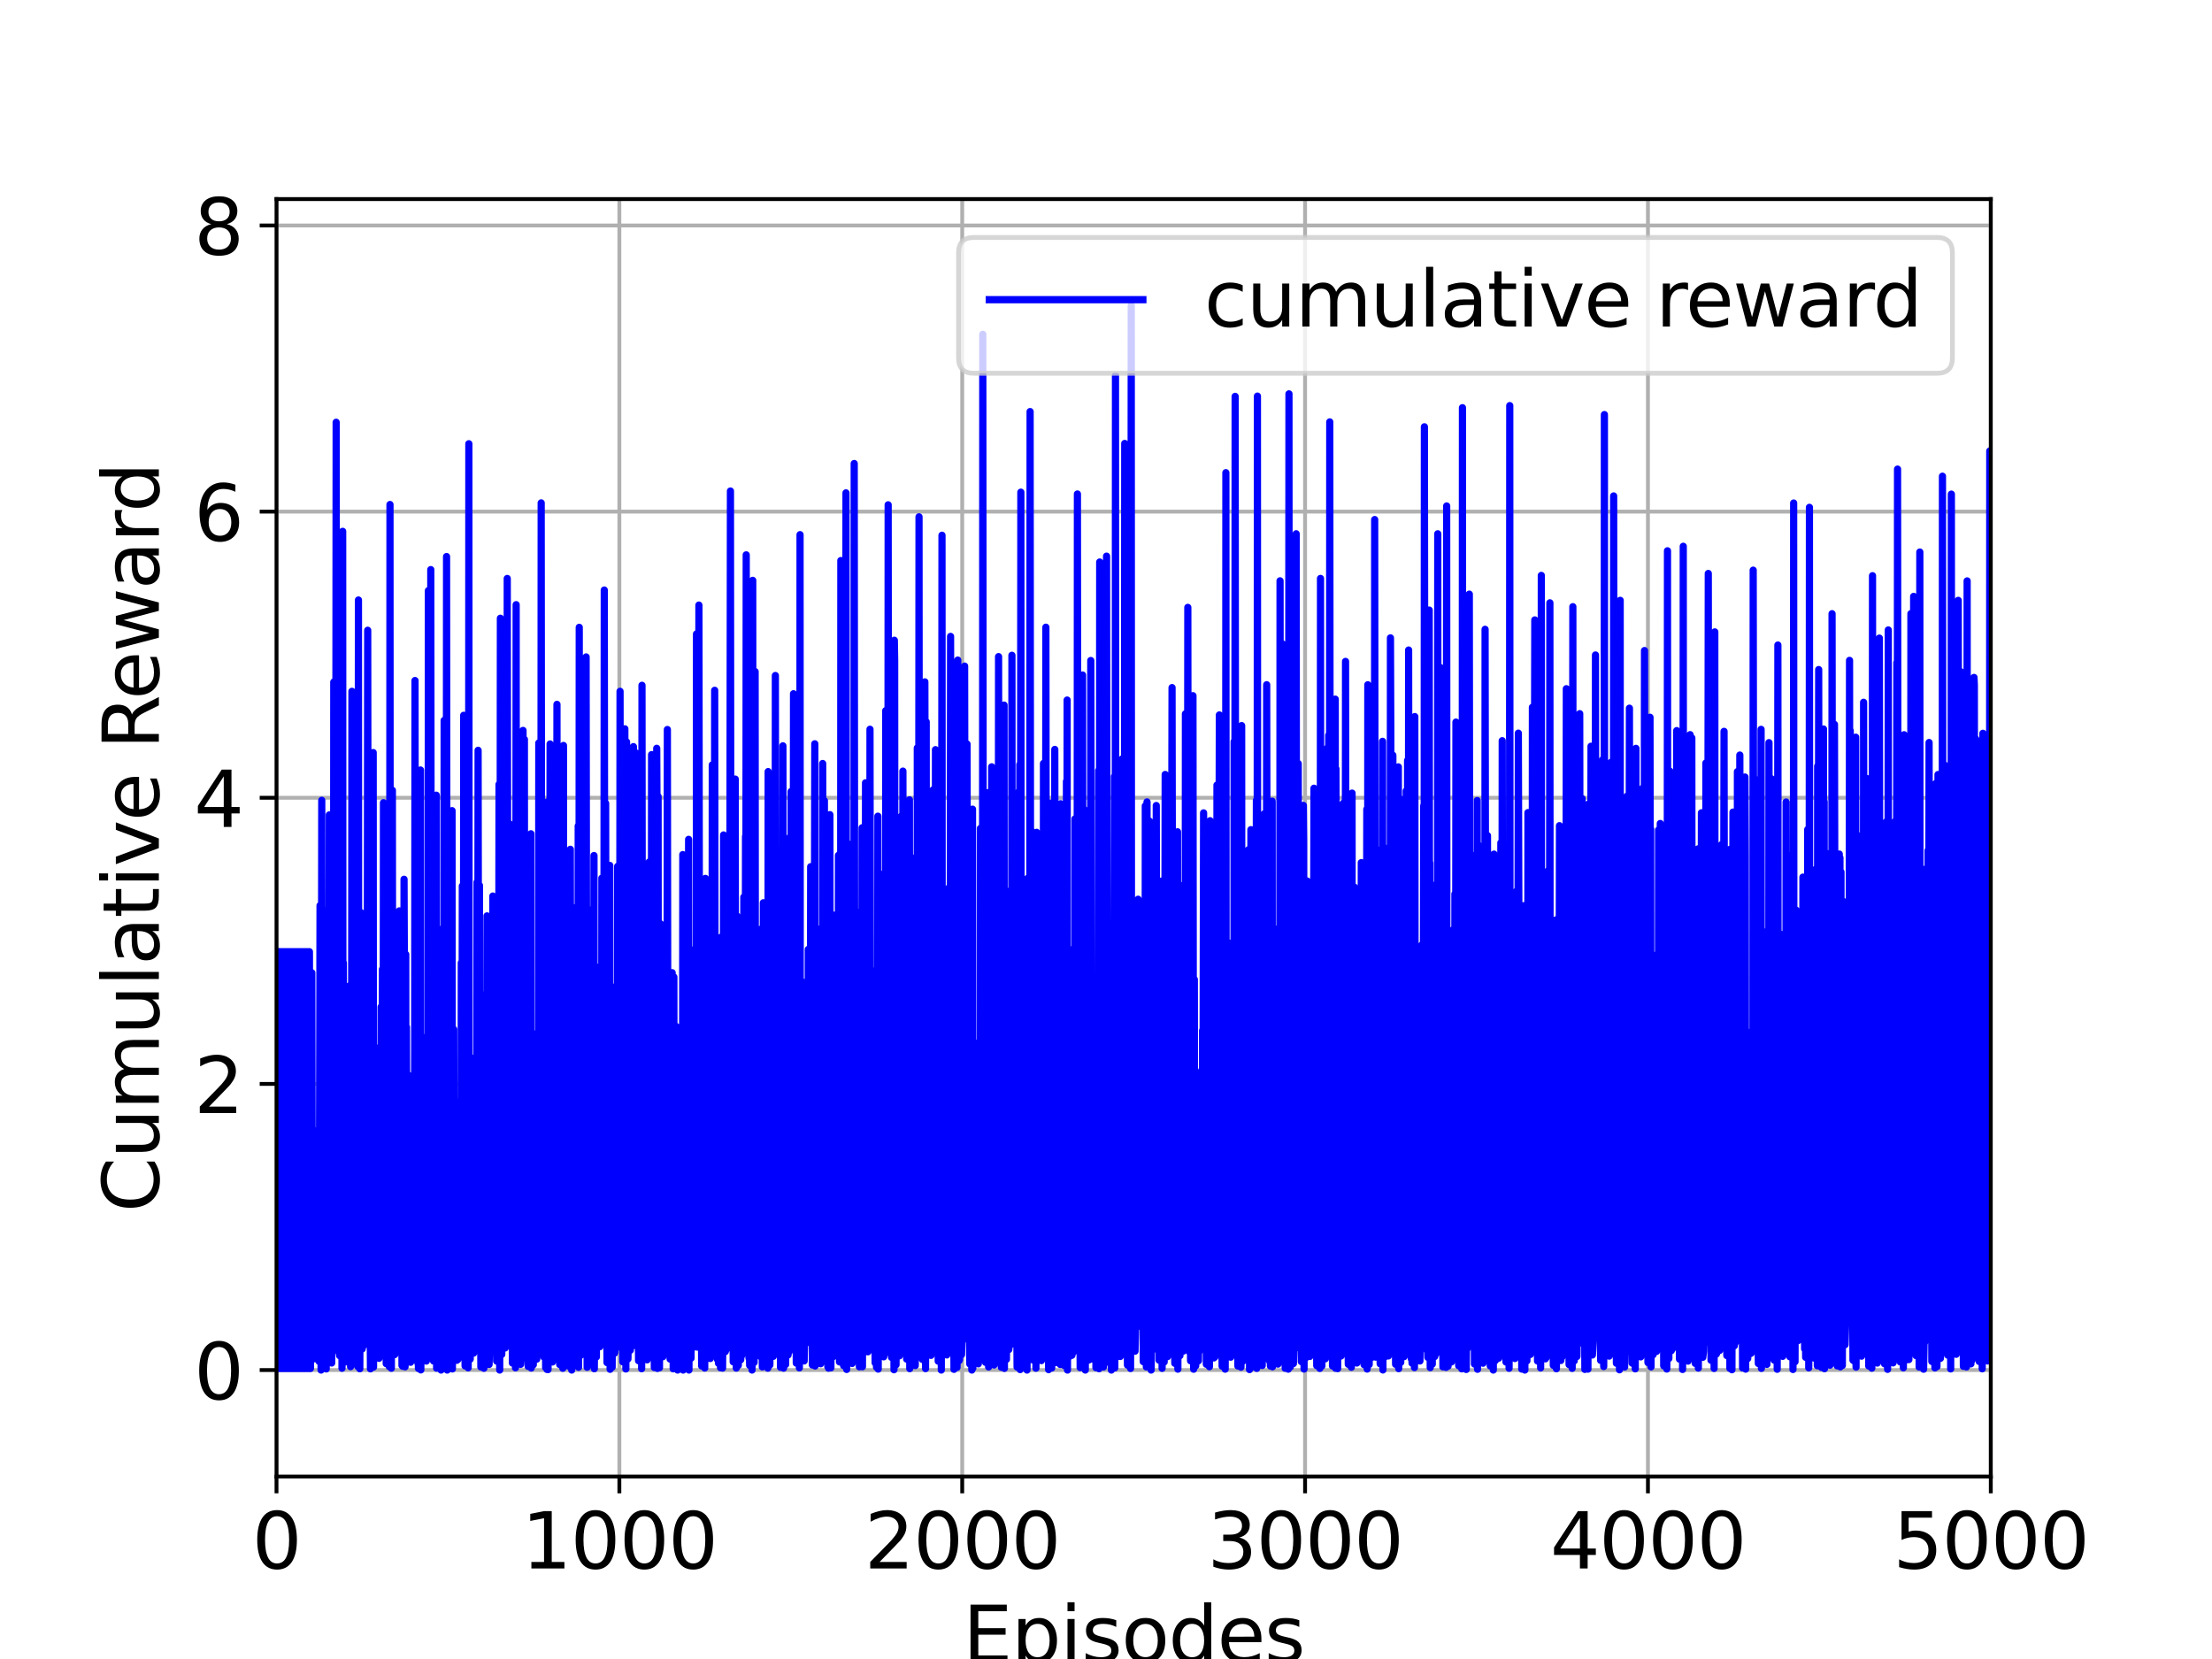 <?xml version="1.0" encoding="utf-8" standalone="no"?>
<!DOCTYPE svg PUBLIC "-//W3C//DTD SVG 1.1//EN"
  "http://www.w3.org/Graphics/SVG/1.1/DTD/svg11.dtd">
<svg xmlns:xlink="http://www.w3.org/1999/xlink" width="460.8pt" height="345.6pt" viewBox="0 0 460.8 345.6" xmlns="http://www.w3.org/2000/svg" version="1.1">
 <defs>
  <style type="text/css">*{stroke-linejoin: round; stroke-linecap: butt}</style>
 </defs>
 <g id="figure_1">
  <g id="patch_1">
   <path d="M 0 345.6 
L 460.8 345.6 
L 460.8 0 
L 0 0 
z
" style="fill: #ffffff"/>
  </g>
  <g id="axes_1">
   <g id="patch_2">
    <path d="M 57.6 307.584 
L 414.72 307.584 
L 414.72 41.472 
L 57.6 41.472 
z
" style="fill: #ffffff"/>
   </g>
   <g id="matplotlib.axis_1">
    <g id="xtick_1">
     <g id="line2d_1">
      <path d="M 57.6 307.584 
L 57.6 41.472 
" clip-path="url(#p3025d39547)" style="fill: none; stroke: #b0b0b0; stroke-width: 0.8; stroke-linecap: square"/>
     </g>
     <g id="line2d_2">
      <defs>
       <path id="m727b4e5be3" d="M 0 0 
L 0 3.5 
" style="stroke: #000000; stroke-width: 0.8"/>
      </defs>
      <g>
       <use xlink:href="#m727b4e5be3" x="57.6" y="307.584" style="stroke: #000000; stroke-width: 0.8"/>
      </g>
     </g>
     <g id="text_1">
      <!-- 0 -->
      <g transform="translate(52.51 326.741)scale(0.16 -0.16)">
       <defs>
        <path id="DejaVuSans-30" d="M 2034 4250 
Q 1547 4250 1301 3770 
Q 1056 3291 1056 2328 
Q 1056 1369 1301 889 
Q 1547 409 2034 409 
Q 2525 409 2770 889 
Q 3016 1369 3016 2328 
Q 3016 3291 2770 3770 
Q 2525 4250 2034 4250 
z
M 2034 4750 
Q 2819 4750 3233 4129 
Q 3647 3509 3647 2328 
Q 3647 1150 3233 529 
Q 2819 -91 2034 -91 
Q 1250 -91 836 529 
Q 422 1150 422 2328 
Q 422 3509 836 4129 
Q 1250 4750 2034 4750 
z
" transform="scale(0.016)"/>
       </defs>
       <use xlink:href="#DejaVuSans-30"/>
      </g>
     </g>
    </g>
    <g id="xtick_2">
     <g id="line2d_3">
      <path d="M 129.024 307.584 
L 129.024 41.472 
" clip-path="url(#p3025d39547)" style="fill: none; stroke: #b0b0b0; stroke-width: 0.8; stroke-linecap: square"/>
     </g>
     <g id="line2d_4">
      <g>
       <use xlink:href="#m727b4e5be3" x="129.024" y="307.584" style="stroke: #000000; stroke-width: 0.8"/>
      </g>
     </g>
     <g id="text_2">
      <!-- 1000 -->
      <g transform="translate(108.664 326.741)scale(0.16 -0.16)">
       <defs>
        <path id="DejaVuSans-31" d="M 794 531 
L 1825 531 
L 1825 4091 
L 703 3866 
L 703 4441 
L 1819 4666 
L 2450 4666 
L 2450 531 
L 3481 531 
L 3481 0 
L 794 0 
L 794 531 
z
" transform="scale(0.016)"/>
       </defs>
       <use xlink:href="#DejaVuSans-31"/>
       <use xlink:href="#DejaVuSans-30" x="63.623"/>
       <use xlink:href="#DejaVuSans-30" x="127.246"/>
       <use xlink:href="#DejaVuSans-30" x="190.869"/>
      </g>
     </g>
    </g>
    <g id="xtick_3">
     <g id="line2d_5">
      <path d="M 200.448 307.584 
L 200.448 41.472 
" clip-path="url(#p3025d39547)" style="fill: none; stroke: #b0b0b0; stroke-width: 0.8; stroke-linecap: square"/>
     </g>
     <g id="line2d_6">
      <g>
       <use xlink:href="#m727b4e5be3" x="200.448" y="307.584" style="stroke: #000000; stroke-width: 0.8"/>
      </g>
     </g>
     <g id="text_3">
      <!-- 2000 -->
      <g transform="translate(180.088 326.741)scale(0.16 -0.16)">
       <defs>
        <path id="DejaVuSans-32" d="M 1228 531 
L 3431 531 
L 3431 0 
L 469 0 
L 469 531 
Q 828 903 1448 1529 
Q 2069 2156 2228 2338 
Q 2531 2678 2651 2914 
Q 2772 3150 2772 3378 
Q 2772 3750 2511 3984 
Q 2250 4219 1831 4219 
Q 1534 4219 1204 4116 
Q 875 4013 500 3803 
L 500 4441 
Q 881 4594 1212 4672 
Q 1544 4750 1819 4750 
Q 2544 4750 2975 4387 
Q 3406 4025 3406 3419 
Q 3406 3131 3298 2873 
Q 3191 2616 2906 2266 
Q 2828 2175 2409 1742 
Q 1991 1309 1228 531 
z
" transform="scale(0.016)"/>
       </defs>
       <use xlink:href="#DejaVuSans-32"/>
       <use xlink:href="#DejaVuSans-30" x="63.623"/>
       <use xlink:href="#DejaVuSans-30" x="127.246"/>
       <use xlink:href="#DejaVuSans-30" x="190.869"/>
      </g>
     </g>
    </g>
    <g id="xtick_4">
     <g id="line2d_7">
      <path d="M 271.872 307.584 
L 271.872 41.472 
" clip-path="url(#p3025d39547)" style="fill: none; stroke: #b0b0b0; stroke-width: 0.8; stroke-linecap: square"/>
     </g>
     <g id="line2d_8">
      <g>
       <use xlink:href="#m727b4e5be3" x="271.872" y="307.584" style="stroke: #000000; stroke-width: 0.8"/>
      </g>
     </g>
     <g id="text_4">
      <!-- 3000 -->
      <g transform="translate(251.512 326.741)scale(0.16 -0.16)">
       <defs>
        <path id="DejaVuSans-33" d="M 2597 2516 
Q 3050 2419 3304 2112 
Q 3559 1806 3559 1356 
Q 3559 666 3084 287 
Q 2609 -91 1734 -91 
Q 1441 -91 1130 -33 
Q 819 25 488 141 
L 488 750 
Q 750 597 1062 519 
Q 1375 441 1716 441 
Q 2309 441 2620 675 
Q 2931 909 2931 1356 
Q 2931 1769 2642 2001 
Q 2353 2234 1838 2234 
L 1294 2234 
L 1294 2753 
L 1863 2753 
Q 2328 2753 2575 2939 
Q 2822 3125 2822 3475 
Q 2822 3834 2567 4026 
Q 2313 4219 1838 4219 
Q 1578 4219 1281 4162 
Q 984 4106 628 3988 
L 628 4550 
Q 988 4650 1302 4700 
Q 1616 4750 1894 4750 
Q 2613 4750 3031 4423 
Q 3450 4097 3450 3541 
Q 3450 3153 3228 2886 
Q 3006 2619 2597 2516 
z
" transform="scale(0.016)"/>
       </defs>
       <use xlink:href="#DejaVuSans-33"/>
       <use xlink:href="#DejaVuSans-30" x="63.623"/>
       <use xlink:href="#DejaVuSans-30" x="127.246"/>
       <use xlink:href="#DejaVuSans-30" x="190.869"/>
      </g>
     </g>
    </g>
    <g id="xtick_5">
     <g id="line2d_9">
      <path d="M 343.296 307.584 
L 343.296 41.472 
" clip-path="url(#p3025d39547)" style="fill: none; stroke: #b0b0b0; stroke-width: 0.8; stroke-linecap: square"/>
     </g>
     <g id="line2d_10">
      <g>
       <use xlink:href="#m727b4e5be3" x="343.296" y="307.584" style="stroke: #000000; stroke-width: 0.8"/>
      </g>
     </g>
     <g id="text_5">
      <!-- 4000 -->
      <g transform="translate(322.936 326.741)scale(0.16 -0.16)">
       <defs>
        <path id="DejaVuSans-34" d="M 2419 4116 
L 825 1625 
L 2419 1625 
L 2419 4116 
z
M 2253 4666 
L 3047 4666 
L 3047 1625 
L 3713 1625 
L 3713 1100 
L 3047 1100 
L 3047 0 
L 2419 0 
L 2419 1100 
L 313 1100 
L 313 1709 
L 2253 4666 
z
" transform="scale(0.016)"/>
       </defs>
       <use xlink:href="#DejaVuSans-34"/>
       <use xlink:href="#DejaVuSans-30" x="63.623"/>
       <use xlink:href="#DejaVuSans-30" x="127.246"/>
       <use xlink:href="#DejaVuSans-30" x="190.869"/>
      </g>
     </g>
    </g>
    <g id="xtick_6">
     <g id="line2d_11">
      <path d="M 414.72 307.584 
L 414.72 41.472 
" clip-path="url(#p3025d39547)" style="fill: none; stroke: #b0b0b0; stroke-width: 0.8; stroke-linecap: square"/>
     </g>
     <g id="line2d_12">
      <g>
       <use xlink:href="#m727b4e5be3" x="414.72" y="307.584" style="stroke: #000000; stroke-width: 0.8"/>
      </g>
     </g>
     <g id="text_6">
      <!-- 5000 -->
      <g transform="translate(394.36 326.741)scale(0.16 -0.16)">
       <defs>
        <path id="DejaVuSans-35" d="M 691 4666 
L 3169 4666 
L 3169 4134 
L 1269 4134 
L 1269 2991 
Q 1406 3038 1543 3061 
Q 1681 3084 1819 3084 
Q 2600 3084 3056 2656 
Q 3513 2228 3513 1497 
Q 3513 744 3044 326 
Q 2575 -91 1722 -91 
Q 1428 -91 1123 -41 
Q 819 9 494 109 
L 494 744 
Q 775 591 1075 516 
Q 1375 441 1709 441 
Q 2250 441 2565 725 
Q 2881 1009 2881 1497 
Q 2881 1984 2565 2268 
Q 2250 2553 1709 2553 
Q 1456 2553 1204 2497 
Q 953 2441 691 2322 
L 691 4666 
z
" transform="scale(0.016)"/>
       </defs>
       <use xlink:href="#DejaVuSans-35"/>
       <use xlink:href="#DejaVuSans-30" x="63.623"/>
       <use xlink:href="#DejaVuSans-30" x="127.246"/>
       <use xlink:href="#DejaVuSans-30" x="190.869"/>
      </g>
     </g>
    </g>
    <g id="text_7">
     <!-- Episodes -->
     <g transform="translate(200.572 346.226)scale(0.16 -0.16)">
      <defs>
       <path id="DejaVuSans-45" d="M 628 4666 
L 3578 4666 
L 3578 4134 
L 1259 4134 
L 1259 2753 
L 3481 2753 
L 3481 2222 
L 1259 2222 
L 1259 531 
L 3634 531 
L 3634 0 
L 628 0 
L 628 4666 
z
" transform="scale(0.016)"/>
       <path id="DejaVuSans-70" d="M 1159 525 
L 1159 -1331 
L 581 -1331 
L 581 3500 
L 1159 3500 
L 1159 2969 
Q 1341 3281 1617 3432 
Q 1894 3584 2278 3584 
Q 2916 3584 3314 3078 
Q 3713 2572 3713 1747 
Q 3713 922 3314 415 
Q 2916 -91 2278 -91 
Q 1894 -91 1617 61 
Q 1341 213 1159 525 
z
M 3116 1747 
Q 3116 2381 2855 2742 
Q 2594 3103 2138 3103 
Q 1681 3103 1420 2742 
Q 1159 2381 1159 1747 
Q 1159 1113 1420 752 
Q 1681 391 2138 391 
Q 2594 391 2855 752 
Q 3116 1113 3116 1747 
z
" transform="scale(0.016)"/>
       <path id="DejaVuSans-69" d="M 603 3500 
L 1178 3500 
L 1178 0 
L 603 0 
L 603 3500 
z
M 603 4863 
L 1178 4863 
L 1178 4134 
L 603 4134 
L 603 4863 
z
" transform="scale(0.016)"/>
       <path id="DejaVuSans-73" d="M 2834 3397 
L 2834 2853 
Q 2591 2978 2328 3040 
Q 2066 3103 1784 3103 
Q 1356 3103 1142 2972 
Q 928 2841 928 2578 
Q 928 2378 1081 2264 
Q 1234 2150 1697 2047 
L 1894 2003 
Q 2506 1872 2764 1633 
Q 3022 1394 3022 966 
Q 3022 478 2636 193 
Q 2250 -91 1575 -91 
Q 1294 -91 989 -36 
Q 684 19 347 128 
L 347 722 
Q 666 556 975 473 
Q 1284 391 1588 391 
Q 1994 391 2212 530 
Q 2431 669 2431 922 
Q 2431 1156 2273 1281 
Q 2116 1406 1581 1522 
L 1381 1569 
Q 847 1681 609 1914 
Q 372 2147 372 2553 
Q 372 3047 722 3315 
Q 1072 3584 1716 3584 
Q 2034 3584 2315 3537 
Q 2597 3491 2834 3397 
z
" transform="scale(0.016)"/>
       <path id="DejaVuSans-6f" d="M 1959 3097 
Q 1497 3097 1228 2736 
Q 959 2375 959 1747 
Q 959 1119 1226 758 
Q 1494 397 1959 397 
Q 2419 397 2687 759 
Q 2956 1122 2956 1747 
Q 2956 2369 2687 2733 
Q 2419 3097 1959 3097 
z
M 1959 3584 
Q 2709 3584 3137 3096 
Q 3566 2609 3566 1747 
Q 3566 888 3137 398 
Q 2709 -91 1959 -91 
Q 1206 -91 779 398 
Q 353 888 353 1747 
Q 353 2609 779 3096 
Q 1206 3584 1959 3584 
z
" transform="scale(0.016)"/>
       <path id="DejaVuSans-64" d="M 2906 2969 
L 2906 4863 
L 3481 4863 
L 3481 0 
L 2906 0 
L 2906 525 
Q 2725 213 2448 61 
Q 2172 -91 1784 -91 
Q 1150 -91 751 415 
Q 353 922 353 1747 
Q 353 2572 751 3078 
Q 1150 3584 1784 3584 
Q 2172 3584 2448 3432 
Q 2725 3281 2906 2969 
z
M 947 1747 
Q 947 1113 1208 752 
Q 1469 391 1925 391 
Q 2381 391 2643 752 
Q 2906 1113 2906 1747 
Q 2906 2381 2643 2742 
Q 2381 3103 1925 3103 
Q 1469 3103 1208 2742 
Q 947 2381 947 1747 
z
" transform="scale(0.016)"/>
       <path id="DejaVuSans-65" d="M 3597 1894 
L 3597 1613 
L 953 1613 
Q 991 1019 1311 708 
Q 1631 397 2203 397 
Q 2534 397 2845 478 
Q 3156 559 3463 722 
L 3463 178 
Q 3153 47 2828 -22 
Q 2503 -91 2169 -91 
Q 1331 -91 842 396 
Q 353 884 353 1716 
Q 353 2575 817 3079 
Q 1281 3584 2069 3584 
Q 2775 3584 3186 3129 
Q 3597 2675 3597 1894 
z
M 3022 2063 
Q 3016 2534 2758 2815 
Q 2500 3097 2075 3097 
Q 1594 3097 1305 2825 
Q 1016 2553 972 2059 
L 3022 2063 
z
" transform="scale(0.016)"/>
      </defs>
      <use xlink:href="#DejaVuSans-45"/>
      <use xlink:href="#DejaVuSans-70" x="63.184"/>
      <use xlink:href="#DejaVuSans-69" x="126.66"/>
      <use xlink:href="#DejaVuSans-73" x="154.443"/>
      <use xlink:href="#DejaVuSans-6f" x="206.543"/>
      <use xlink:href="#DejaVuSans-64" x="267.725"/>
      <use xlink:href="#DejaVuSans-65" x="331.201"/>
      <use xlink:href="#DejaVuSans-73" x="392.725"/>
     </g>
    </g>
   </g>
   <g id="matplotlib.axis_2">
    <g id="ytick_1">
     <g id="line2d_13">
      <path d="M 57.6 285.408 
L 414.72 285.408 
" clip-path="url(#p3025d39547)" style="fill: none; stroke: #b0b0b0; stroke-width: 0.8; stroke-linecap: square"/>
     </g>
     <g id="line2d_14">
      <defs>
       <path id="m5f1bee196d" d="M 0 0 
L -3.5 0 
" style="stroke: #000000; stroke-width: 0.8"/>
      </defs>
      <g>
       <use xlink:href="#m5f1bee196d" x="57.6" y="285.408" style="stroke: #000000; stroke-width: 0.8"/>
      </g>
     </g>
     <g id="text_8">
      <!-- 0 -->
      <g transform="translate(40.42 291.487)scale(0.16 -0.16)">
       <use xlink:href="#DejaVuSans-30"/>
      </g>
     </g>
    </g>
    <g id="ytick_2">
     <g id="line2d_15">
      <path d="M 57.6 225.798 
L 414.72 225.798 
" clip-path="url(#p3025d39547)" style="fill: none; stroke: #b0b0b0; stroke-width: 0.8; stroke-linecap: square"/>
     </g>
     <g id="line2d_16">
      <g>
       <use xlink:href="#m5f1bee196d" x="57.6" y="225.798" style="stroke: #000000; stroke-width: 0.8"/>
      </g>
     </g>
     <g id="text_9">
      <!-- 2 -->
      <g transform="translate(40.42 231.877)scale(0.16 -0.16)">
       <use xlink:href="#DejaVuSans-32"/>
      </g>
     </g>
    </g>
    <g id="ytick_3">
     <g id="line2d_17">
      <path d="M 57.6 166.188 
L 414.72 166.188 
" clip-path="url(#p3025d39547)" style="fill: none; stroke: #b0b0b0; stroke-width: 0.8; stroke-linecap: square"/>
     </g>
     <g id="line2d_18">
      <g>
       <use xlink:href="#m5f1bee196d" x="57.6" y="166.188" style="stroke: #000000; stroke-width: 0.8"/>
      </g>
     </g>
     <g id="text_10">
      <!-- 4 -->
      <g transform="translate(40.42 172.267)scale(0.16 -0.16)">
       <use xlink:href="#DejaVuSans-34"/>
      </g>
     </g>
    </g>
    <g id="ytick_4">
     <g id="line2d_19">
      <path d="M 57.6 106.579 
L 414.72 106.579 
" clip-path="url(#p3025d39547)" style="fill: none; stroke: #b0b0b0; stroke-width: 0.8; stroke-linecap: square"/>
     </g>
     <g id="line2d_20">
      <g>
       <use xlink:href="#m5f1bee196d" x="57.6" y="106.579" style="stroke: #000000; stroke-width: 0.8"/>
      </g>
     </g>
     <g id="text_11">
      <!-- 6 -->
      <g transform="translate(40.42 112.657)scale(0.16 -0.16)">
       <defs>
        <path id="DejaVuSans-36" d="M 2113 2584 
Q 1688 2584 1439 2293 
Q 1191 2003 1191 1497 
Q 1191 994 1439 701 
Q 1688 409 2113 409 
Q 2538 409 2786 701 
Q 3034 994 3034 1497 
Q 3034 2003 2786 2293 
Q 2538 2584 2113 2584 
z
M 3366 4563 
L 3366 3988 
Q 3128 4100 2886 4159 
Q 2644 4219 2406 4219 
Q 1781 4219 1451 3797 
Q 1122 3375 1075 2522 
Q 1259 2794 1537 2939 
Q 1816 3084 2150 3084 
Q 2853 3084 3261 2657 
Q 3669 2231 3669 1497 
Q 3669 778 3244 343 
Q 2819 -91 2113 -91 
Q 1303 -91 875 529 
Q 447 1150 447 2328 
Q 447 3434 972 4092 
Q 1497 4750 2381 4750 
Q 2619 4750 2861 4703 
Q 3103 4656 3366 4563 
z
" transform="scale(0.016)"/>
       </defs>
       <use xlink:href="#DejaVuSans-36"/>
      </g>
     </g>
    </g>
    <g id="ytick_5">
     <g id="line2d_21">
      <path d="M 57.6 46.969 
L 414.72 46.969 
" clip-path="url(#p3025d39547)" style="fill: none; stroke: #b0b0b0; stroke-width: 0.8; stroke-linecap: square"/>
     </g>
     <g id="line2d_22">
      <g>
       <use xlink:href="#m5f1bee196d" x="57.6" y="46.969" style="stroke: #000000; stroke-width: 0.8"/>
      </g>
     </g>
     <g id="text_12">
      <!-- 8 -->
      <g transform="translate(40.42 53.047)scale(0.16 -0.16)">
       <defs>
        <path id="DejaVuSans-38" d="M 2034 2216 
Q 1584 2216 1326 1975 
Q 1069 1734 1069 1313 
Q 1069 891 1326 650 
Q 1584 409 2034 409 
Q 2484 409 2743 651 
Q 3003 894 3003 1313 
Q 3003 1734 2745 1975 
Q 2488 2216 2034 2216 
z
M 1403 2484 
Q 997 2584 770 2862 
Q 544 3141 544 3541 
Q 544 4100 942 4425 
Q 1341 4750 2034 4750 
Q 2731 4750 3128 4425 
Q 3525 4100 3525 3541 
Q 3525 3141 3298 2862 
Q 3072 2584 2669 2484 
Q 3125 2378 3379 2068 
Q 3634 1759 3634 1313 
Q 3634 634 3220 271 
Q 2806 -91 2034 -91 
Q 1263 -91 848 271 
Q 434 634 434 1313 
Q 434 1759 690 2068 
Q 947 2378 1403 2484 
z
M 1172 3481 
Q 1172 3119 1398 2916 
Q 1625 2713 2034 2713 
Q 2441 2713 2670 2916 
Q 2900 3119 2900 3481 
Q 2900 3844 2670 4047 
Q 2441 4250 2034 4250 
Q 1625 4250 1398 4047 
Q 1172 3844 1172 3481 
z
" transform="scale(0.016)"/>
       </defs>
       <use xlink:href="#DejaVuSans-38"/>
      </g>
     </g>
    </g>
    <g id="text_13">
     <!-- Cumulative Reward -->
     <g transform="translate(33.093 252.524)rotate(-90)scale(0.16 -0.16)">
      <defs>
       <path id="DejaVuSans-43" d="M 4122 4306 
L 4122 3641 
Q 3803 3938 3442 4084 
Q 3081 4231 2675 4231 
Q 1875 4231 1450 3742 
Q 1025 3253 1025 2328 
Q 1025 1406 1450 917 
Q 1875 428 2675 428 
Q 3081 428 3442 575 
Q 3803 722 4122 1019 
L 4122 359 
Q 3791 134 3420 21 
Q 3050 -91 2638 -91 
Q 1578 -91 968 557 
Q 359 1206 359 2328 
Q 359 3453 968 4101 
Q 1578 4750 2638 4750 
Q 3056 4750 3426 4639 
Q 3797 4528 4122 4306 
z
" transform="scale(0.016)"/>
       <path id="DejaVuSans-75" d="M 544 1381 
L 544 3500 
L 1119 3500 
L 1119 1403 
Q 1119 906 1312 657 
Q 1506 409 1894 409 
Q 2359 409 2629 706 
Q 2900 1003 2900 1516 
L 2900 3500 
L 3475 3500 
L 3475 0 
L 2900 0 
L 2900 538 
Q 2691 219 2414 64 
Q 2138 -91 1772 -91 
Q 1169 -91 856 284 
Q 544 659 544 1381 
z
M 1991 3584 
L 1991 3584 
z
" transform="scale(0.016)"/>
       <path id="DejaVuSans-6d" d="M 3328 2828 
Q 3544 3216 3844 3400 
Q 4144 3584 4550 3584 
Q 5097 3584 5394 3201 
Q 5691 2819 5691 2113 
L 5691 0 
L 5113 0 
L 5113 2094 
Q 5113 2597 4934 2840 
Q 4756 3084 4391 3084 
Q 3944 3084 3684 2787 
Q 3425 2491 3425 1978 
L 3425 0 
L 2847 0 
L 2847 2094 
Q 2847 2600 2669 2842 
Q 2491 3084 2119 3084 
Q 1678 3084 1418 2786 
Q 1159 2488 1159 1978 
L 1159 0 
L 581 0 
L 581 3500 
L 1159 3500 
L 1159 2956 
Q 1356 3278 1631 3431 
Q 1906 3584 2284 3584 
Q 2666 3584 2933 3390 
Q 3200 3197 3328 2828 
z
" transform="scale(0.016)"/>
       <path id="DejaVuSans-6c" d="M 603 4863 
L 1178 4863 
L 1178 0 
L 603 0 
L 603 4863 
z
" transform="scale(0.016)"/>
       <path id="DejaVuSans-61" d="M 2194 1759 
Q 1497 1759 1228 1600 
Q 959 1441 959 1056 
Q 959 750 1161 570 
Q 1363 391 1709 391 
Q 2188 391 2477 730 
Q 2766 1069 2766 1631 
L 2766 1759 
L 2194 1759 
z
M 3341 1997 
L 3341 0 
L 2766 0 
L 2766 531 
Q 2569 213 2275 61 
Q 1981 -91 1556 -91 
Q 1019 -91 701 211 
Q 384 513 384 1019 
Q 384 1609 779 1909 
Q 1175 2209 1959 2209 
L 2766 2209 
L 2766 2266 
Q 2766 2663 2505 2880 
Q 2244 3097 1772 3097 
Q 1472 3097 1187 3025 
Q 903 2953 641 2809 
L 641 3341 
Q 956 3463 1253 3523 
Q 1550 3584 1831 3584 
Q 2591 3584 2966 3190 
Q 3341 2797 3341 1997 
z
" transform="scale(0.016)"/>
       <path id="DejaVuSans-74" d="M 1172 4494 
L 1172 3500 
L 2356 3500 
L 2356 3053 
L 1172 3053 
L 1172 1153 
Q 1172 725 1289 603 
Q 1406 481 1766 481 
L 2356 481 
L 2356 0 
L 1766 0 
Q 1100 0 847 248 
Q 594 497 594 1153 
L 594 3053 
L 172 3053 
L 172 3500 
L 594 3500 
L 594 4494 
L 1172 4494 
z
" transform="scale(0.016)"/>
       <path id="DejaVuSans-76" d="M 191 3500 
L 800 3500 
L 1894 563 
L 2988 3500 
L 3597 3500 
L 2284 0 
L 1503 0 
L 191 3500 
z
" transform="scale(0.016)"/>
       <path id="DejaVuSans-20" transform="scale(0.016)"/>
       <path id="DejaVuSans-52" d="M 2841 2188 
Q 3044 2119 3236 1894 
Q 3428 1669 3622 1275 
L 4263 0 
L 3584 0 
L 2988 1197 
Q 2756 1666 2539 1819 
Q 2322 1972 1947 1972 
L 1259 1972 
L 1259 0 
L 628 0 
L 628 4666 
L 2053 4666 
Q 2853 4666 3247 4331 
Q 3641 3997 3641 3322 
Q 3641 2881 3436 2590 
Q 3231 2300 2841 2188 
z
M 1259 4147 
L 1259 2491 
L 2053 2491 
Q 2509 2491 2742 2702 
Q 2975 2913 2975 3322 
Q 2975 3731 2742 3939 
Q 2509 4147 2053 4147 
L 1259 4147 
z
" transform="scale(0.016)"/>
       <path id="DejaVuSans-77" d="M 269 3500 
L 844 3500 
L 1563 769 
L 2278 3500 
L 2956 3500 
L 3675 769 
L 4391 3500 
L 4966 3500 
L 4050 0 
L 3372 0 
L 2619 2869 
L 1863 0 
L 1184 0 
L 269 3500 
z
" transform="scale(0.016)"/>
       <path id="DejaVuSans-72" d="M 2631 2963 
Q 2534 3019 2420 3045 
Q 2306 3072 2169 3072 
Q 1681 3072 1420 2755 
Q 1159 2438 1159 1844 
L 1159 0 
L 581 0 
L 581 3500 
L 1159 3500 
L 1159 2956 
Q 1341 3275 1631 3429 
Q 1922 3584 2338 3584 
Q 2397 3584 2469 3576 
Q 2541 3569 2628 3553 
L 2631 2963 
z
" transform="scale(0.016)"/>
      </defs>
      <use xlink:href="#DejaVuSans-43"/>
      <use xlink:href="#DejaVuSans-75" x="69.824"/>
      <use xlink:href="#DejaVuSans-6d" x="133.203"/>
      <use xlink:href="#DejaVuSans-75" x="230.615"/>
      <use xlink:href="#DejaVuSans-6c" x="293.994"/>
      <use xlink:href="#DejaVuSans-61" x="321.777"/>
      <use xlink:href="#DejaVuSans-74" x="383.057"/>
      <use xlink:href="#DejaVuSans-69" x="422.266"/>
      <use xlink:href="#DejaVuSans-76" x="450.049"/>
      <use xlink:href="#DejaVuSans-65" x="509.229"/>
      <use xlink:href="#DejaVuSans-20" x="570.752"/>
      <use xlink:href="#DejaVuSans-52" x="602.539"/>
      <use xlink:href="#DejaVuSans-65" x="667.521"/>
      <use xlink:href="#DejaVuSans-77" x="729.045"/>
      <use xlink:href="#DejaVuSans-61" x="810.832"/>
      <use xlink:href="#DejaVuSans-72" x="872.111"/>
      <use xlink:href="#DejaVuSans-64" x="911.475"/>
     </g>
    </g>
   </g>
   <g id="line2d_23">
    <path d="M 57.6 198.249 
L 57.814 285.083 
L 57.886 198.249 
L 57.957 234.859 
L 58.1 285.083 
L 58.171 198.249 
L 58.243 234.859 
L 58.386 285.083 
L 58.457 198.249 
L 58.529 234.859 
L 58.671 285.083 
L 58.743 198.249 
L 58.814 234.859 
L 58.957 285.083 
L 59.028 198.249 
L 59.1 234.859 
L 59.243 285.083 
L 59.314 198.249 
L 59.386 234.859 
L 59.528 285.083 
L 59.6 198.249 
L 59.671 234.859 
L 59.814 285.083 
L 59.886 198.249 
L 59.957 234.859 
L 60.1 285.083 
L 60.171 198.249 
L 60.243 234.859 
L 60.386 285.083 
L 60.457 198.249 
L 60.528 234.859 
L 60.671 285.083 
L 60.743 198.249 
L 60.814 234.859 
L 60.957 285.083 
L 61.028 198.249 
L 61.1 234.859 
L 61.243 285.083 
L 61.314 198.249 
L 61.385 234.859 
L 61.528 285.083 
L 61.6 198.249 
L 61.671 234.859 
L 61.814 285.083 
L 61.885 198.249 
L 61.957 234.859 
L 62.1 285.083 
L 62.171 198.249 
L 62.243 234.859 
L 62.385 285.083 
L 62.457 198.249 
L 62.528 234.859 
L 62.671 285.083 
L 62.743 198.249 
L 62.814 234.859 
L 62.957 285.083 
L 63.028 198.249 
L 63.1 234.859 
L 63.242 285.083 
L 63.314 198.249 
L 63.385 234.859 
L 63.528 285.083 
L 63.6 198.249 
L 63.671 234.859 
L 63.814 285.083 
L 63.885 198.249 
L 63.957 234.859 
L 64.1 285.083 
L 64.171 198.249 
L 64.242 234.859 
L 64.385 285.083 
L 64.457 198.249 
L 64.528 234.859 
L 64.671 285.083 
L 64.814 209.427 
L 64.885 279.342 
L 64.957 202.635 
L 65.1 282.296 
L 65.171 278.79 
L 65.314 245.105 
L 65.528 269.355 
L 65.599 283.054 
L 65.671 277.244 
L 65.885 273.141 
L 65.957 235.564 
L 66.028 264.777 
L 66.099 261.274 
L 66.242 270.18 
L 66.314 238.528 
L 66.457 283.599 
L 66.671 188.629 
L 66.814 216.653 
L 66.885 285.408 
L 67.028 166.718 
L 67.099 270.245 
L 67.171 263.715 
L 67.314 283.004 
L 67.385 282.75 
L 67.528 279.443 
L 67.885 222.482 
L 67.956 285.174 
L 68.028 269.807 
L 68.099 189.646 
L 68.171 277.162 
L 68.242 241.814 
L 68.385 280.301 
L 68.599 169.758 
L 68.671 245.761 
L 68.742 244.55 
L 68.814 250.828 
L 68.885 280.578 
L 68.956 280.154 
L 69.028 276.183 
L 69.099 283.94 
L 69.242 243.852 
L 69.314 270.587 
L 69.385 268.281 
L 69.456 258.581 
L 69.528 142.078 
L 69.742 280.398 
L 69.814 176.053 
L 69.885 252.774 
L 70.028 87.964 
L 70.171 245.063 
L 70.313 189.379 
L 70.385 270.87 
L 70.456 269.588 
L 70.599 281.756 
L 70.671 280.793 
L 70.742 282.4 
L 70.885 268.295 
L 70.956 282.443 
L 71.171 166.846 
L 71.242 285.033 
L 71.313 241.572 
L 71.385 110.687 
L 71.456 278.068 
L 71.528 200.545 
L 71.671 281.756 
L 71.885 227.172 
L 71.956 283.719 
L 72.028 261.229 
L 72.099 248.411 
L 72.17 283.572 
L 72.242 277.639 
L 72.313 275.205 
L 72.385 282.403 
L 72.528 239.728 
L 72.599 273.905 
L 72.67 263.481 
L 72.742 262.738 
L 72.813 205.356 
L 72.885 220.952 
L 73.028 284.704 
L 73.099 225.163 
L 73.17 253.359 
L 73.242 227.34 
L 73.313 144.012 
L 73.385 185.71 
L 73.456 230.898 
L 73.528 229.154 
L 73.599 221.54 
L 73.742 272.473 
L 73.813 270.261 
L 73.885 284.107 
L 73.956 280.439 
L 74.028 283.702 
L 74.242 269.435 
L 74.313 194.46 
L 74.385 233.279 
L 74.456 195.892 
L 74.527 284.661 
L 74.67 124.99 
L 74.742 276.863 
L 74.813 205.662 
L 74.956 285.138 
L 75.17 190.088 
L 75.313 258.379 
L 75.385 260.077 
L 75.456 281.018 
L 75.527 280.277 
L 75.599 277.798 
L 75.67 278.628 
L 75.742 278.003 
L 75.813 248.741 
L 75.885 280.19 
L 75.956 271.572 
L 76.027 259.991 
L 76.099 225.466 
L 76.313 269.35 
L 76.385 229.129 
L 76.456 253.493 
L 76.599 131.294 
L 76.742 252.27 
L 76.813 236.213 
L 76.884 186.382 
L 76.956 276.547 
L 77.027 274.313 
L 77.099 271.517 
L 77.17 285.157 
L 77.242 281.615 
L 77.313 284.597 
L 77.456 263.425 
L 77.527 280.01 
L 77.599 184.027 
L 77.67 232.782 
L 77.742 156.77 
L 77.813 284.788 
L 77.884 246.709 
L 78.027 273.039 
L 78.099 218.167 
L 78.17 244.964 
L 78.242 280.721 
L 78.313 272.434 
L 78.384 265.934 
L 78.456 239.987 
L 78.527 254.108 
L 78.599 247.37 
L 78.67 250.295 
L 78.742 282.671 
L 78.813 278.8 
L 78.956 282.971 
L 79.027 278.944 
L 79.099 253.468 
L 79.17 273.329 
L 79.241 264.448 
L 79.313 267.908 
L 79.384 209.763 
L 79.456 210.271 
L 79.527 263.149 
L 79.67 201.918 
L 79.741 252.223 
L 79.813 233.318 
L 79.884 167.209 
L 80.099 238.959 
L 80.17 186.388 
L 80.313 276.501 
L 80.384 270.461 
L 80.456 284.082 
L 80.527 280.343 
L 80.599 283.325 
L 80.741 263.606 
L 80.813 269.053 
L 80.956 208.759 
L 81.098 284.701 
L 81.17 244.626 
L 81.241 105.098 
L 81.313 282.386 
L 81.384 222.131 
L 81.527 285.032 
L 81.741 164.63 
L 81.813 262.398 
L 81.884 250.867 
L 81.956 256.947 
L 82.027 281.444 
L 82.098 278.169 
L 82.17 276.396 
L 82.241 282.186 
L 82.313 277.054 
L 82.384 212.496 
L 82.456 270.043 
L 82.527 260.363 
L 82.598 261.182 
L 82.741 221.81 
L 82.884 280.478 
L 82.956 232.809 
L 83.027 241.524 
L 83.098 260.315 
L 83.17 189.756 
L 83.313 253.36 
L 83.455 213.271 
L 83.598 274.823 
L 83.67 261.685 
L 83.741 284.471 
L 83.813 282.3 
L 83.884 284.628 
L 84.027 262.163 
L 84.098 281.3 
L 84.17 183.168 
L 84.241 202.184 
L 84.384 284.733 
L 84.455 265.404 
L 84.527 198.807 
L 84.598 276.675 
L 84.67 213.964 
L 84.813 282.469 
L 85.027 223.924 
L 85.17 254.235 
L 85.241 248.088 
L 85.313 279.822 
L 85.384 277.229 
L 85.455 278.687 
L 85.527 283.789 
L 85.598 276.519 
L 85.67 253.6 
L 85.812 271.305 
L 85.884 271.74 
L 85.955 266.236 
L 86.027 248.756 
L 86.17 264.67 
L 86.241 229.277 
L 86.312 244.019 
L 86.384 218.934 
L 86.455 141.766 
L 86.598 277.653 
L 86.67 235.726 
L 86.741 236.29 
L 86.812 274.875 
L 86.884 272.2 
L 86.955 267.314 
L 87.027 283.913 
L 87.098 281.905 
L 87.17 285.078 
L 87.312 268.932 
L 87.384 275.758 
L 87.598 160.407 
L 87.67 285.376 
L 87.741 249.015 
L 87.812 256.498 
L 87.884 279.907 
L 87.955 228.945 
L 88.098 282.173 
L 88.312 216.138 
L 88.384 258.517 
L 88.455 238.202 
L 88.669 281.473 
L 88.741 277.503 
L 88.812 283.539 
L 88.884 276.63 
L 88.955 232.403 
L 89.027 273.461 
L 89.098 267.458 
L 89.169 262.184 
L 89.241 123.033 
L 89.384 257.24 
L 89.527 222.27 
L 89.598 249.226 
L 89.669 213.341 
L 89.741 118.658 
L 89.884 264.962 
L 89.955 211.299 
L 90.026 215.464 
L 90.098 277.98 
L 90.169 269.467 
L 90.241 269.575 
L 90.312 283.525 
L 90.384 280.652 
L 90.455 281.077 
L 90.598 262.455 
L 90.669 275.589 
L 90.741 210.42 
L 90.812 250.136 
L 90.884 165.652 
L 90.955 285.015 
L 91.026 248.193 
L 91.098 193.329 
L 91.169 279.989 
L 91.241 270.412 
L 91.312 270.104 
L 91.384 282.853 
L 91.455 277.935 
L 91.598 211.763 
L 91.741 258.885 
L 91.812 255.604 
L 91.884 285.408 
L 91.955 278.503 
L 92.026 279.562 
L 92.098 276.218 
L 92.169 279.662 
L 92.241 201.248 
L 92.312 269.995 
L 92.383 262.557 
L 92.455 262.061 
L 92.526 150.067 
L 92.598 260.519 
L 92.669 259.837 
L 92.883 190.199 
L 92.955 228.961 
L 93.026 115.937 
L 93.169 285.408 
L 93.241 266.65 
L 93.312 209.962 
L 93.455 271.814 
L 93.526 271.168 
L 93.598 283.671 
L 93.669 282.093 
L 93.741 282.434 
L 93.955 266.577 
L 94.026 177.987 
L 94.098 225.785 
L 94.169 168.872 
L 94.241 285.174 
L 94.312 225.727 
L 94.383 223.92 
L 94.455 274.627 
L 94.526 214.431 
L 94.669 282.992 
L 94.883 232.143 
L 94.955 270.788 
L 95.026 251.909 
L 95.098 256.797 
L 95.169 283.377 
L 95.24 281.437 
L 95.312 281.342 
L 95.383 283.2 
L 95.455 279.364 
L 95.526 264.801 
L 95.598 275.334 
L 95.812 229.426 
L 95.883 237.454 
L 96.026 279.509 
L 96.098 200.568 
L 96.169 237.835 
L 96.24 234.257 
L 96.312 184.563 
L 96.383 209.013 
L 96.455 265.1 
L 96.526 253.184 
L 96.598 149.012 
L 96.669 275.301 
L 96.74 262.216 
L 96.883 284.549 
L 96.955 281.104 
L 97.026 283.701 
L 97.169 267.189 
L 97.24 282.178 
L 97.312 211.723 
L 97.383 240.59 
L 97.455 196.512 
L 97.526 284.943 
L 97.597 262.973 
L 97.669 92.437 
L 97.74 282.302 
L 97.812 238.961 
L 97.955 283.134 
L 98.026 220.261 
L 98.097 222.908 
L 98.24 247.311 
L 98.312 246.083 
L 98.383 251.709 
L 98.455 281.35 
L 98.526 279.503 
L 98.597 279.504 
L 98.669 281.882 
L 98.74 278.286 
L 98.812 245.045 
L 98.883 265.408 
L 98.954 260.863 
L 99.026 264.26 
L 99.097 236.06 
L 99.169 262.034 
L 99.24 260.22 
L 99.312 244.445 
L 99.383 183.766 
L 99.454 231.615 
L 99.526 219.332 
L 99.597 156.303 
L 99.74 252.535 
L 99.883 184.455 
L 99.954 273.464 
L 100.026 260.962 
L 100.097 267.332 
L 100.169 284.765 
L 100.24 283.365 
L 100.312 280.296 
L 100.454 265.279 
L 100.526 281.446 
L 100.597 207.281 
L 100.669 230.17 
L 100.812 285.032 
L 100.954 216.007 
L 101.026 276.724 
L 101.097 252.522 
L 101.24 281.517 
L 101.383 234.541 
L 101.454 190.797 
L 101.526 262.463 
L 101.597 246.004 
L 101.811 281.168 
L 101.883 284.247 
L 102.026 279.165 
L 102.24 252.994 
L 102.311 261.367 
L 102.383 200.956 
L 102.597 280.19 
L 102.669 186.659 
L 102.74 227.756 
L 102.811 255.235 
L 102.883 252.954 
L 102.954 221.094 
L 103.026 264.13 
L 103.169 196.386 
L 103.24 276.895 
L 103.311 265.614 
L 103.454 283.544 
L 103.526 279.72 
L 103.597 281.425 
L 103.668 278.544 
L 103.74 264.397 
L 103.811 283.708 
L 103.954 163.402 
L 104.026 172.218 
L 104.097 285.408 
L 104.24 128.79 
L 104.311 279.74 
L 104.383 242.876 
L 104.526 282.161 
L 104.668 243.917 
L 104.811 272.617 
L 104.954 248.783 
L 105.026 280.133 
L 105.097 279.602 
L 105.168 278.38 
L 105.24 280.806 
L 105.311 267.357 
L 105.383 273.229 
L 105.454 274.967 
L 105.526 267.771 
L 105.597 271.83 
L 105.668 120.507 
L 105.883 276.747 
L 105.954 212.639 
L 106.025 261.57 
L 106.168 171.639 
L 106.24 207.15 
L 106.311 259.366 
L 106.454 208.022 
L 106.525 272.034 
L 106.597 269.275 
L 106.668 261.468 
L 106.74 283.946 
L 106.811 280.412 
L 106.883 281.001 
L 106.954 283.925 
L 107.025 272.604 
L 107.097 280.202 
L 107.24 177.873 
L 107.383 284.937 
L 107.525 125.96 
L 107.597 279.876 
L 107.668 229.788 
L 107.811 281.622 
L 108.025 202.703 
L 108.097 258.725 
L 108.168 258.457 
L 108.454 284.221 
L 108.525 283.367 
L 108.597 278.633 
L 108.668 244.349 
L 108.74 268.714 
L 108.811 266.109 
L 108.882 270.339 
L 108.954 152.159 
L 109.097 260.319 
L 109.168 281.567 
L 109.24 154.022 
L 109.311 262.593 
L 109.382 223.092 
L 109.454 175.834 
L 109.525 195.211 
L 109.668 247.492 
L 109.74 188.231 
L 109.882 281.024 
L 109.954 271.573 
L 110.025 284.661 
L 110.097 280.078 
L 110.168 283.14 
L 110.239 277.79 
L 110.311 264.1 
L 110.382 264.816 
L 110.597 173.69 
L 110.668 284.991 
L 110.739 265.917 
L 110.811 216.966 
L 110.882 280.209 
L 110.954 225.864 
L 111.097 284.312 
L 111.311 234.847 
L 111.382 264.557 
L 111.454 256.625 
L 111.525 243.219 
L 111.597 281.934 
L 111.668 281.241 
L 111.739 280.026 
L 111.811 283.135 
L 111.882 277.474 
L 111.954 215.154 
L 112.025 264.611 
L 112.097 263.741 
L 112.168 273.515 
L 112.239 154.769 
L 112.382 262.978 
L 112.454 247.553 
L 112.596 164.818 
L 112.668 226.965 
L 112.739 104.758 
L 112.882 267.724 
L 113.025 206.32 
L 113.096 275.167 
L 113.168 272.402 
L 113.239 264.778 
L 113.311 282.709 
L 113.382 280.174 
L 113.454 281.107 
L 113.525 279.362 
L 113.596 261.152 
L 113.668 284.898 
L 113.882 167.098 
L 113.954 285.286 
L 114.025 235.294 
L 114.096 226.279 
L 114.168 285.313 
L 114.239 237.091 
L 114.382 281.669 
L 114.596 154.982 
L 114.668 257.192 
L 114.739 239.201 
L 114.811 245.148 
L 114.882 283.614 
L 114.953 278.807 
L 115.096 283.72 
L 115.168 279.182 
L 115.239 256.359 
L 115.311 268.995 
L 115.525 255.569 
L 115.596 201.691 
L 115.739 274.743 
L 115.811 217.375 
L 115.882 267.066 
L 116.025 146.733 
L 116.168 268.977 
L 116.311 217.146 
L 116.382 274.361 
L 116.453 258.356 
L 116.525 262.325 
L 116.596 284.265 
L 116.668 282.61 
L 116.739 282.939 
L 116.882 265.437 
L 116.953 267.676 
L 117.168 159.306 
L 117.239 285.036 
L 117.31 247.507 
L 117.382 155.294 
L 117.453 281.504 
L 117.525 250.241 
L 117.668 279.082 
L 117.739 279.654 
L 117.882 190.794 
L 117.953 274.243 
L 118.025 237.147 
L 118.096 248.574 
L 118.239 281.359 
L 118.31 277.106 
L 118.382 284.573 
L 118.453 268.48 
L 118.525 273.453 
L 118.596 271.702 
L 118.668 272.243 
L 118.739 283.825 
L 118.81 176.921 
L 118.953 261.247 
L 119.025 243.04 
L 119.096 285.408 
L 119.239 188.99 
L 119.31 257.68 
L 119.382 224.753 
L 119.453 263.652 
L 119.525 228.77 
L 119.596 236.439 
L 119.667 272.821 
L 119.739 263.925 
L 119.882 283.754 
L 119.953 281.368 
L 120.025 283.797 
L 120.096 278.618 
L 120.31 210.475 
L 120.382 258.172 
L 120.453 172.048 
L 120.525 284.837 
L 120.596 231.115 
L 120.667 130.683 
L 120.739 278.487 
L 120.81 270.417 
L 120.882 270.485 
L 120.953 282.351 
L 121.167 185.18 
L 121.31 256.925 
L 121.382 256.199 
L 121.524 279.824 
L 121.596 279.299 
L 121.667 280.617 
L 121.739 270.613 
L 121.81 210.525 
L 121.882 269.333 
L 121.953 261.916 
L 122.024 260.298 
L 122.096 136.852 
L 122.31 284.828 
L 122.382 189.309 
L 122.453 262.002 
L 122.596 199.325 
L 122.667 206.43 
L 122.739 265.324 
L 122.81 250.511 
L 122.882 203.071 
L 123.024 275.534 
L 123.096 276.309 
L 123.167 283.56 
L 123.239 280.355 
L 123.31 281.844 
L 123.453 269.357 
L 123.524 275.502 
L 123.596 191.381 
L 123.667 236.87 
L 123.739 178.223 
L 123.81 285.134 
L 123.881 271.394 
L 124.024 282.475 
L 124.096 201.335 
L 124.239 282.675 
L 124.31 235.754 
L 124.381 254.344 
L 124.453 226.808 
L 124.667 264.143 
L 124.739 279.614 
L 124.81 277.445 
L 124.881 274.755 
L 124.953 280.554 
L 125.024 278.059 
L 125.096 259.377 
L 125.167 270.542 
L 125.239 265.815 
L 125.31 266.329 
L 125.381 182.933 
L 125.453 270.743 
L 125.524 270.652 
L 125.81 202.829 
L 125.881 122.913 
L 126.024 244.144 
L 126.167 167.335 
L 126.31 268.871 
L 126.381 268.942 
L 126.453 283.858 
L 126.524 283.262 
L 126.667 271.196 
L 126.738 262.172 
L 126.81 274.827 
L 127.024 180.271 
L 127.096 285.254 
L 127.167 232.207 
L 127.238 205.349 
L 127.31 280.043 
L 127.381 230.699 
L 127.453 256.916 
L 127.524 284.809 
L 127.738 215.011 
L 127.881 280.59 
L 127.953 253.361 
L 128.024 281.904 
L 128.095 281.622 
L 128.167 278.189 
L 128.238 281.029 
L 128.31 265.544 
L 128.381 267.929 
L 128.453 266.924 
L 128.524 260.805 
L 128.595 265.761 
L 128.667 180.479 
L 128.81 266.62 
L 128.881 267.88 
L 128.953 220.785 
L 129.024 242.536 
L 129.095 215.672 
L 129.167 144.012 
L 129.31 246.485 
L 129.381 234.801 
L 129.453 175.623 
L 129.595 274.244 
L 129.667 261.665 
L 129.738 283.69 
L 129.81 280.604 
L 129.881 281.414 
L 130.095 263.521 
L 130.167 151.822 
L 130.238 228.977 
L 130.31 156.89 
L 130.381 285.182 
L 130.452 218.116 
L 130.524 154.551 
L 130.667 276.926 
L 130.738 273.191 
L 130.81 283.095 
L 130.881 279.425 
L 131.024 189.636 
L 131.095 267.419 
L 131.167 237.435 
L 131.31 281.283 
L 131.381 279.781 
L 131.452 274.961 
L 131.524 277.013 
L 131.595 279.127 
L 131.667 256.003 
L 131.81 275.285 
L 131.881 259.76 
L 131.952 155.533 
L 132.095 254.868 
L 132.167 280.285 
L 132.238 179.508 
L 132.31 207.545 
L 132.381 243.374 
L 132.452 156.836 
L 132.595 272.585 
L 132.667 254.729 
L 132.738 190.518 
L 132.809 277.359 
L 132.881 269.716 
L 132.952 270.933 
L 133.024 283.47 
L 133.095 280.633 
L 133.167 280.505 
L 133.309 271.045 
L 133.381 280.665 
L 133.452 200.711 
L 133.524 266.625 
L 133.595 218.001 
L 133.667 285.127 
L 133.738 142.76 
L 133.881 282.443 
L 133.952 208.739 
L 134.095 283.256 
L 134.167 280.428 
L 134.309 188.317 
L 134.452 265.044 
L 134.524 248.415 
L 134.666 282.64 
L 134.738 277.528 
L 134.809 283.282 
L 134.952 250.082 
L 135.024 275.317 
L 135.095 265.489 
L 135.166 260.527 
L 135.238 179.561 
L 135.452 279.203 
L 135.595 205.931 
L 135.666 245.968 
L 135.738 157.202 
L 135.881 260.052 
L 135.952 220.646 
L 136.024 227.38 
L 136.095 270.412 
L 136.166 267.194 
L 136.238 267.214 
L 136.309 284.88 
L 136.381 280.443 
L 136.452 284.488 
L 136.595 262.136 
L 136.666 271.309 
L 136.809 155.879 
L 136.881 171.745 
L 136.952 285.063 
L 137.023 226.607 
L 137.095 165.917 
L 137.166 280.826 
L 137.238 272.416 
L 137.309 262.393 
L 137.381 284.935 
L 137.452 217.001 
L 137.523 230.689 
L 137.595 192.448 
L 137.666 253.281 
L 137.738 248.307 
L 137.809 254.257 
L 137.952 281.092 
L 138.023 277.443 
L 138.095 282.632 
L 138.166 279.109 
L 138.238 263.583 
L 138.309 270.777 
L 138.381 261.388 
L 138.452 267.142 
L 138.523 207.057 
L 138.595 233.929 
L 138.666 262.49 
L 138.738 246.825 
L 138.809 225.1 
L 138.881 243.868 
L 138.952 224.61 
L 139.023 151.969 
L 139.166 258.493 
L 139.309 203.117 
L 139.38 270.684 
L 139.452 270.205 
L 139.523 264.977 
L 139.595 283.123 
L 139.666 282.776 
L 139.809 278.891 
L 139.88 269.407 
L 139.952 270.558 
L 140.023 202.623 
L 140.095 240.412 
L 140.166 213.817 
L 140.238 285.151 
L 140.309 247.981 
L 140.38 203.528 
L 140.452 278.78 
L 140.523 224.082 
L 140.666 283.273 
L 140.809 230.325 
L 140.88 213.846 
L 140.952 250.575 
L 141.023 235.342 
L 141.095 247.489 
L 141.166 285.408 
L 141.238 283.664 
L 141.452 259.315 
L 141.523 223.784 
L 141.595 271.983 
L 141.666 263.465 
L 141.737 268.124 
L 141.809 280.573 
L 141.88 226.476 
L 141.952 250.213 
L 142.023 268.317 
L 142.095 259.453 
L 142.166 272.756 
L 142.237 178.027 
L 142.309 285.408 
L 142.38 245.512 
L 142.523 250.859 
L 142.595 205.35 
L 142.666 269.801 
L 142.737 263.614 
L 142.88 283.417 
L 143.023 281.03 
L 143.095 284.759 
L 143.166 266.851 
L 143.237 281.207 
L 143.309 195.181 
L 143.38 205.863 
L 143.452 174.852 
L 143.523 285.408 
L 143.594 253.531 
L 143.666 197.614 
L 143.737 278.145 
L 143.809 253.24 
L 143.952 282.952 
L 144.023 245.444 
L 144.094 262.283 
L 144.166 235.68 
L 144.237 251.43 
L 144.309 246.669 
L 144.38 249.987 
L 144.452 280.667 
L 144.523 277.565 
L 144.594 277.175 
L 144.666 280.201 
L 144.809 235.024 
L 144.952 272.029 
L 145.023 267.125 
L 145.094 132.059 
L 145.237 280.623 
L 145.309 250.808 
L 145.38 169.698 
L 145.452 265.572 
L 145.523 212.882 
L 145.594 126.048 
L 145.809 274.805 
L 145.88 229.841 
L 146.023 275.051 
L 146.094 269.193 
L 146.166 284.555 
L 146.237 281.633 
L 146.309 283.662 
L 146.451 262.816 
L 146.523 283.632 
L 146.737 198.657 
L 146.809 284.983 
L 146.88 238.725 
L 146.951 182.985 
L 147.023 278.561 
L 147.094 214.53 
L 147.237 280.88 
L 147.309 231.062 
L 147.38 243.641 
L 147.523 264.692 
L 147.666 244.29 
L 147.737 280.437 
L 147.809 278.258 
L 147.88 274.151 
L 147.951 283.014 
L 148.094 265.781 
L 148.166 270.958 
L 148.237 259.651 
L 148.308 260.719 
L 148.38 159.342 
L 148.594 274.525 
L 148.666 187.293 
L 148.737 233.458 
L 148.808 248.084 
L 148.88 143.8 
L 149.023 261.331 
L 149.094 229.915 
L 149.166 238.073 
L 149.237 278.129 
L 149.308 273.665 
L 149.38 262.588 
L 149.451 283.188 
L 149.523 280.051 
L 149.594 279.436 
L 149.666 283.985 
L 149.737 262.615 
L 149.808 279.026 
L 149.88 207.519 
L 149.951 270.507 
L 150.023 197.415 
L 150.094 284.926 
L 150.166 259.37 
L 150.237 195.203 
L 150.308 279.36 
L 150.38 224.672 
L 150.523 285 
L 150.665 266.381 
L 150.737 173.932 
L 150.808 255.247 
L 150.88 247.991 
L 151.094 281.57 
L 151.165 278.347 
L 151.237 281.232 
L 151.308 278.188 
L 151.38 262.73 
L 151.451 276.412 
L 151.523 262.305 
L 151.594 271.638 
L 151.665 203.864 
L 151.737 227.983 
L 151.88 280.661 
L 151.951 189.698 
L 152.023 203.807 
L 152.165 102.289 
L 152.308 262.18 
L 152.38 246.756 
L 152.451 180.553 
L 152.522 279.806 
L 152.594 271.532 
L 152.665 261.772 
L 152.737 283.692 
L 152.808 279.888 
L 152.88 281.846 
L 153.022 264.216 
L 153.094 281.136 
L 153.165 162.299 
L 153.237 245.81 
L 153.308 197.984 
L 153.38 284.998 
L 153.522 190.819 
L 153.594 273.207 
L 153.665 238.723 
L 153.808 284.427 
L 154.022 204.216 
L 154.165 266.774 
L 154.237 245.721 
L 154.308 283.263 
L 154.38 279.987 
L 154.451 275.154 
L 154.522 282.378 
L 154.665 253.755 
L 154.737 268.093 
L 154.808 263.417 
L 154.879 257.949 
L 154.951 186.882 
L 155.165 270.525 
L 155.308 174.238 
L 155.379 196.622 
L 155.451 115.585 
L 155.594 253.158 
L 155.737 196.915 
L 155.879 273.831 
L 155.951 265.413 
L 156.022 282.916 
L 156.094 280.28 
L 156.165 284.436 
L 156.308 275.569 
L 156.379 280.934 
L 156.451 175.289 
L 156.522 252.503 
L 156.594 194.352 
L 156.665 285.408 
L 156.808 120.895 
L 156.879 278.72 
L 156.951 245.513 
L 157.094 283.83 
L 157.165 267.692 
L 157.236 278.098 
L 157.308 139.906 
L 157.379 248.706 
L 157.451 241.974 
L 157.594 281.339 
L 157.665 280.485 
L 157.736 275.357 
L 157.808 279.031 
L 158.094 254.865 
L 158.165 265.516 
L 158.236 216.086 
L 158.308 235.972 
L 158.451 282.624 
L 158.594 193.505 
L 158.808 284.75 
L 158.879 275.863 
L 159.022 188.055 
L 159.165 274.297 
L 159.236 267.622 
L 159.308 283.961 
L 159.379 281.42 
L 159.451 281.467 
L 159.522 277.003 
L 159.593 263.149 
L 159.665 269.797 
L 159.736 195.263 
L 159.808 227.741 
L 159.879 215.297 
L 159.951 285.014 
L 160.022 160.735 
L 160.093 197.725 
L 160.165 274.335 
L 160.236 232.228 
L 160.379 284.343 
L 160.593 209.425 
L 160.665 269.986 
L 160.736 241.185 
L 160.879 282.563 
L 160.951 279.952 
L 161.022 277.583 
L 161.093 282.553 
L 161.165 269.772 
L 161.236 221.715 
L 161.308 267.817 
L 161.379 263.336 
L 161.45 263.399 
L 161.522 140.719 
L 161.665 262.871 
L 161.736 277.977 
L 161.808 181.844 
L 161.879 212.282 
L 161.95 224.102 
L 162.022 191.874 
L 162.165 253.83 
L 162.308 185.152 
L 162.379 277.507 
L 162.45 261.777 
L 162.593 284.837 
L 162.665 280.572 
L 162.736 280.995 
L 162.808 279.588 
L 162.95 269.453 
L 163.093 155.369 
L 163.236 285.007 
L 163.379 174.411 
L 163.45 274.356 
L 163.522 209.994 
L 163.665 284.251 
L 163.807 257.739 
L 163.879 191.343 
L 163.95 251.541 
L 164.022 248.942 
L 164.165 282.279 
L 164.307 278.202 
L 164.379 281.614 
L 164.522 259.5 
L 164.593 276.825 
L 164.665 262.945 
L 164.736 265.165 
L 164.807 164.878 
L 164.95 257.171 
L 165.022 218.136 
L 165.093 225.466 
L 165.165 260.152 
L 165.307 144.514 
L 165.45 259.424 
L 165.593 193.129 
L 165.665 275.354 
L 165.736 268.323 
L 165.807 269.295 
L 165.879 283.961 
L 165.95 280.89 
L 166.022 281.802 
L 166.164 271.089 
L 166.236 278.699 
L 166.307 182.577 
L 166.379 184.707 
L 166.45 174.173 
L 166.522 284.952 
L 166.593 266.495 
L 166.664 111.377 
L 166.736 277.758 
L 166.807 237.308 
L 166.95 281.404 
L 167.093 273.915 
L 167.164 204.53 
L 167.236 238.772 
L 167.307 277.15 
L 167.379 257.355 
L 167.522 283.509 
L 167.95 258.623 
L 168.022 264.788 
L 168.093 215.105 
L 168.164 220.011 
L 168.307 270.767 
L 168.379 197.769 
L 168.45 260.465 
L 168.593 200.128 
L 168.664 216.699 
L 168.736 273.375 
L 168.879 180.54 
L 168.95 279.889 
L 169.021 266.717 
L 169.093 267.175 
L 169.236 284.365 
L 169.307 282.658 
L 169.45 259.982 
L 169.521 270.413 
L 169.736 154.943 
L 169.807 284.564 
L 169.879 221.125 
L 169.95 193.256 
L 170.021 275.131 
L 170.093 256.241 
L 170.236 282.718 
L 170.378 246.472 
L 170.45 204.818 
L 170.521 260.191 
L 170.593 239.028 
L 170.736 280.788 
L 170.878 273.765 
L 170.95 284.093 
L 171.021 274.757 
L 171.093 239.767 
L 171.164 276.496 
L 171.236 271.22 
L 171.307 266.921 
L 171.378 159.051 
L 171.521 261.159 
L 171.593 266.532 
L 171.736 166.791 
L 171.807 220.649 
L 171.878 190.638 
L 172.021 257.124 
L 172.164 200.492 
L 172.236 270.023 
L 172.307 265.214 
L 172.378 261.592 
L 172.45 284.706 
L 172.521 281.704 
L 172.593 285.015 
L 172.735 264.787 
L 172.807 272.623 
L 172.878 169.702 
L 172.95 222.129 
L 173.021 219.418 
L 173.093 284.945 
L 173.235 192.414 
L 173.307 274.586 
L 173.378 219.468 
L 173.521 282.658 
L 173.735 190.644 
L 173.807 267.045 
L 173.878 254.438 
L 173.95 254.917 
L 174.093 281.769 
L 174.164 281.247 
L 174.235 281.748 
L 174.307 272.767 
L 174.378 249.219 
L 174.45 276.791 
L 174.521 262.306 
L 174.593 271.797 
L 174.664 178.18 
L 174.878 283.711 
L 174.95 275.53 
L 175.021 236.654 
L 175.092 259.433 
L 175.164 116.769 
L 175.307 258.893 
L 175.378 231.593 
L 175.521 280.883 
L 175.592 263.498 
L 175.735 284.488 
L 175.95 277.568 
L 176.021 262.566 
L 176.092 273.348 
L 176.235 102.672 
L 176.378 285.279 
L 176.45 248.137 
L 176.521 175.613 
L 176.592 276.705 
L 176.664 232.374 
L 176.807 282.204 
L 177.021 188.725 
L 177.164 253.442 
L 177.235 255.103 
L 177.378 283.363 
L 177.449 279.792 
L 177.521 284.033 
L 177.592 276.335 
L 177.664 248.347 
L 177.807 277.125 
L 177.878 265.456 
L 177.949 96.559 
L 178.092 267.348 
L 178.164 281.317 
L 178.235 226.749 
L 178.307 245.654 
L 178.378 242.254 
L 178.521 225.929 
L 178.592 264.151 
L 178.664 255.056 
L 178.735 190.054 
L 178.807 275.724 
L 178.878 265.384 
L 178.949 265.489 
L 179.021 284.738 
L 179.092 280.197 
L 179.164 283.678 
L 179.306 263.248 
L 179.378 269.78 
L 179.449 198.491 
L 179.521 231.293 
L 179.592 172.438 
L 179.664 284.717 
L 179.735 228.78 
L 179.806 173.342 
L 179.878 278.949 
L 179.949 258.965 
L 180.021 259.281 
L 180.092 281.624 
L 180.235 232.574 
L 180.306 163.066 
L 180.378 271.062 
L 180.449 260.229 
L 180.592 281.582 
L 180.664 281.003 
L 180.735 278.246 
L 180.806 281.605 
L 180.878 273.048 
L 180.949 250.831 
L 181.021 268.195 
L 181.092 266.533 
L 181.164 261.64 
L 181.235 151.917 
L 181.378 252.718 
L 181.449 263.444 
L 181.521 212.148 
L 181.592 251.812 
L 181.663 241.882 
L 181.735 211.579 
L 181.878 257.853 
L 181.949 263.093 
L 182.021 217.841 
L 182.092 273.559 
L 182.163 265.539 
L 182.306 283.906 
L 182.378 280.957 
L 182.449 282.222 
L 182.521 270.394 
L 182.592 284.821 
L 182.663 275.258 
L 182.735 201.887 
L 182.806 247.18 
L 182.878 170.027 
L 182.949 285.207 
L 183.021 244.518 
L 183.092 181.845 
L 183.163 276.249 
L 183.235 235.728 
L 183.378 281.422 
L 183.592 221.468 
L 183.663 252.031 
L 183.735 237.99 
L 183.806 249.452 
L 183.878 282.327 
L 183.949 280.08 
L 184.02 278.746 
L 184.092 282.649 
L 184.163 281.752 
L 184.235 249.352 
L 184.306 274.322 
L 184.378 264.385 
L 184.449 259.415 
L 184.52 148.035 
L 184.735 279.33 
L 184.878 196.587 
L 184.949 224.177 
L 185.02 105.159 
L 185.163 269.539 
L 185.235 265.318 
L 185.306 179.229 
L 185.449 274.117 
L 185.52 270.87 
L 185.592 282.156 
L 185.663 280.438 
L 185.735 282.779 
L 185.949 262.45 
L 186.02 162.674 
L 186.092 233.522 
L 186.163 193.288 
L 186.235 285.343 
L 186.306 133.372 
L 186.377 137.488 
L 186.449 275.989 
L 186.52 223.543 
L 186.663 284.309 
L 186.877 185.829 
L 187.02 262.618 
L 187.092 263.919 
L 187.163 282.21 
L 187.235 279.12 
L 187.377 282.443 
L 187.449 278.49 
L 187.52 254.068 
L 187.592 275.543 
L 187.663 262.35 
L 187.735 269.484 
L 187.806 169.98 
L 187.877 217.484 
L 188.02 280.565 
L 188.092 160.634 
L 188.163 215.326 
L 188.234 225.323 
L 188.377 202.761 
L 188.449 234.336 
L 188.52 210.901 
L 188.663 278.79 
L 188.806 265.256 
L 188.877 283.132 
L 188.949 280.842 
L 189.02 281.083 
L 189.163 265.387 
L 189.234 281.608 
L 189.306 206.784 
L 189.377 258.675 
L 189.449 166.619 
L 189.52 285.111 
L 189.592 249.939 
L 189.663 178.471 
L 189.734 283.229 
L 189.806 225.977 
L 189.949 283.232 
L 190.163 205.545 
L 190.306 268.495 
L 190.377 249.929 
L 190.449 280.138 
L 190.52 279.738 
L 190.591 272.729 
L 190.663 284.477 
L 190.734 275.295 
L 190.806 228.894 
L 190.877 270.805 
L 190.949 257.682 
L 191.02 263.438 
L 191.091 155.803 
L 191.234 266.053 
L 191.306 279.16 
L 191.449 107.658 
L 191.52 215.726 
L 191.591 148.041 
L 191.734 234.44 
L 191.806 224.797 
L 191.949 269.575 
L 192.02 272.615 
L 192.091 267.845 
L 192.163 283.196 
L 192.234 280.659 
L 192.306 281.392 
L 192.449 262.526 
L 192.52 266.62 
L 192.663 142.044 
L 192.734 171.084 
L 192.806 285.101 
L 192.877 272.2 
L 192.948 150.369 
L 193.02 282.52 
L 193.091 243 
L 193.234 282.035 
L 193.448 172.887 
L 193.591 248.609 
L 193.734 282.009 
L 193.806 280.485 
L 193.877 279.441 
L 193.948 282.35 
L 194.234 258.657 
L 194.306 276.427 
L 194.377 164.539 
L 194.52 264.705 
L 194.591 279.87 
L 194.663 223.091 
L 194.734 238.123 
L 194.806 232.572 
L 194.877 156.169 
L 195.02 253.915 
L 195.163 205.495 
L 195.305 277.279 
L 195.377 271.494 
L 195.448 283.562 
L 195.52 280.692 
L 195.591 280.805 
L 195.663 276.565 
L 195.734 264.384 
L 195.805 279.907 
L 195.948 190.503 
L 196.02 168.308 
L 196.091 285.408 
L 196.234 111.503 
L 196.305 279.512 
L 196.377 220.96 
L 196.52 281.996 
L 196.734 221.142 
L 196.877 279.051 
L 196.948 255.936 
L 197.091 281.255 
L 197.162 280.041 
L 197.234 282.263 
L 197.377 253.58 
L 197.448 270.55 
L 197.52 256.665 
L 197.591 270.907 
L 197.662 184.954 
L 197.734 226.016 
L 197.877 279.208 
L 198.02 132.574 
L 198.091 199.572 
L 198.162 195.122 
L 198.305 276.915 
L 198.377 206.962 
L 198.448 225.063 
L 198.52 274.472 
L 198.591 270.734 
L 198.662 272.194 
L 198.734 285.259 
L 198.805 281.303 
L 198.948 280.492 
L 199.02 263.41 
L 199.091 280.885 
L 199.162 169.245 
L 199.234 195.9 
L 199.305 160.432 
L 199.377 284.837 
L 199.448 241.047 
L 199.519 137.501 
L 199.591 282.097 
L 199.662 222.972 
L 199.805 283.438 
L 199.877 283.295 
L 200.019 193.616 
L 200.162 261.202 
L 200.234 245.201 
L 200.305 282.207 
L 200.377 280.024 
L 200.448 274.586 
L 200.519 279.294 
L 200.662 250.522 
L 200.734 267.583 
L 200.805 261.242 
L 200.877 266.393 
L 200.948 138.757 
L 201.162 275.675 
L 201.234 186.443 
L 201.305 243.719 
L 201.448 154.983 
L 201.662 264.204 
L 201.734 203.376 
L 201.805 277.989 
L 201.876 268.388 
L 202.019 284.138 
L 202.091 280.25 
L 202.162 283.889 
L 202.305 266.803 
L 202.376 270.127 
L 202.448 285.408 
L 202.591 168.562 
L 202.662 285.017 
L 202.734 259.872 
L 202.805 217.016 
L 202.876 275.266 
L 202.948 235.592 
L 203.091 284.059 
L 203.162 276.424 
L 203.234 220.286 
L 203.376 270.227 
L 203.448 278.595 
L 203.519 252.061 
L 203.662 282.716 
L 203.734 277.361 
L 203.805 284.117 
L 203.948 251.013 
L 204.019 271.53 
L 204.091 262.808 
L 204.162 266.177 
L 204.233 172.573 
L 204.448 277.357 
L 204.519 209.484 
L 204.662 255.417 
L 204.733 69.641 
L 204.876 272.876 
L 205.019 194.956 
L 205.162 273.355 
L 205.233 267.054 
L 205.305 283.804 
L 205.376 280.183 
L 205.448 280.559 
L 205.519 277.35 
L 205.591 259.012 
L 205.662 264.545 
L 205.733 165.129 
L 205.805 249.719 
L 205.876 198.2 
L 205.948 284.766 
L 206.09 167.651 
L 206.162 278.017 
L 206.233 231.664 
L 206.376 283.682 
L 206.519 246.833 
L 206.59 159.737 
L 206.733 250.272 
L 206.876 283.811 
L 206.948 280.426 
L 207.019 278.298 
L 207.09 284.362 
L 207.162 270.922 
L 207.233 272.868 
L 207.305 282.296 
L 207.519 195.06 
L 207.733 278.768 
L 207.805 188.44 
L 207.876 248.768 
L 207.948 243.858 
L 208.019 136.784 
L 208.09 195.282 
L 208.162 283.424 
L 208.233 246.949 
L 208.305 163.61 
L 208.447 274.688 
L 208.519 267.679 
L 208.59 284.822 
L 208.662 283.099 
L 208.733 281.389 
L 208.805 282.329 
L 208.947 269.276 
L 209.162 146.882 
L 209.233 285.055 
L 209.305 254.604 
L 209.376 237.594 
L 209.447 278.68 
L 209.519 247.151 
L 209.662 283.18 
L 209.876 185.679 
L 210.019 253.104 
L 210.162 281.138 
L 210.233 278.849 
L 210.305 277.205 
L 210.376 280.321 
L 210.447 279.148 
L 210.519 240.927 
L 210.59 268.843 
L 210.662 258.158 
L 210.733 262.78 
L 210.804 136.51 
L 210.876 267.276 
L 210.947 260.966 
L 211.019 269.606 
L 211.162 197.928 
L 211.304 239.381 
L 211.376 211.589 
L 211.447 274.459 
L 211.519 252.082 
L 211.59 180.947 
L 211.733 280.34 
L 211.804 272.938 
L 211.876 284.782 
L 211.947 283.462 
L 212.019 282.421 
L 212.09 265.245 
L 212.162 271.599 
L 212.233 282.642 
L 212.304 164.79 
L 212.376 268.112 
L 212.447 159.26 
L 212.519 285.314 
L 212.662 102.53 
L 212.733 279.194 
L 212.804 237.778 
L 212.947 282.053 
L 213.161 197.699 
L 213.233 245.191 
L 213.304 244.978 
L 213.447 282.251 
L 213.59 275.358 
L 213.661 283.579 
L 213.733 277.922 
L 213.804 254.954 
L 213.876 265.632 
L 213.947 285.408 
L 214.019 262.562 
L 214.09 182.955 
L 214.161 208.797 
L 214.304 273.557 
L 214.376 226.864 
L 214.447 250.486 
L 214.519 216.939 
L 214.59 85.738 
L 214.733 254.044 
L 214.876 173.1 
L 214.947 271.358 
L 215.018 269.959 
L 215.09 267.881 
L 215.161 283.311 
L 215.233 280.855 
L 215.304 280.623 
L 215.447 265.512 
L 215.518 261.494 
L 215.59 242.654 
L 215.661 255.704 
L 215.733 184.773 
L 215.804 285.028 
L 215.876 241.724 
L 215.947 173.391 
L 216.018 278.772 
L 216.09 225.89 
L 216.233 281.518 
L 216.304 267.761 
L 216.447 206.974 
L 216.518 255.485 
L 216.59 246 
L 216.733 280.394 
L 216.876 274.385 
L 216.947 283.44 
L 217.09 258.507 
L 217.161 272.389 
L 217.233 267.032 
L 217.304 265.896 
L 217.375 159.036 
L 217.447 189.227 
L 217.59 272.117 
L 217.661 177.936 
L 217.733 221.743 
L 217.804 204.136 
L 217.875 130.658 
L 218.018 247.732 
L 218.09 220.7 
L 218.161 230.004 
L 218.304 274.554 
L 218.375 266.038 
L 218.447 285.325 
L 218.518 280.216 
L 218.59 280.084 
L 218.733 270.24 
L 218.804 275.823 
L 218.875 167.305 
L 218.947 197.271 
L 219.018 203.914 
L 219.09 284.991 
L 219.233 217.64 
L 219.304 280.498 
L 219.375 248.511 
L 219.447 257.82 
L 219.518 283.85 
L 219.59 282.747 
L 219.661 271.407 
L 219.732 156.112 
L 219.875 264.063 
L 219.947 249.7 
L 220.018 283.841 
L 220.09 282.097 
L 220.161 274.66 
L 220.232 282.845 
L 220.375 260.157 
L 220.447 273.189 
L 220.518 270.313 
L 220.59 262.549 
L 220.661 178.931 
L 220.875 284.25 
L 220.947 167.43 
L 221.018 193.43 
L 221.09 192.603 
L 221.232 213.662 
L 221.304 257.256 
L 221.375 208.558 
L 221.447 229.928 
L 221.518 275.491 
L 221.59 266.942 
L 221.661 265.994 
L 221.732 284.481 
L 221.804 279.779 
L 221.875 280.799 
L 221.947 269.622 
L 222.089 283.506 
L 222.161 162.76 
L 222.232 246.268 
L 222.304 145.833 
L 222.375 285.408 
L 222.447 225.12 
L 222.518 205.757 
L 222.589 282.271 
L 222.661 234.919 
L 222.804 282.567 
L 222.875 270.397 
L 223.018 197.856 
L 223.089 259.105 
L 223.161 232.303 
L 223.304 282.333 
L 223.375 281.473 
L 223.447 278.441 
L 223.518 281.791 
L 223.589 274.092 
L 223.661 232.9 
L 223.732 276.086 
L 223.804 259.576 
L 223.875 261.718 
L 223.946 170.579 
L 224.089 266.979 
L 224.161 261.024 
L 224.304 218.258 
L 224.375 228.702 
L 224.446 102.908 
L 224.589 265.613 
L 224.661 261.918 
L 224.732 217.107 
L 224.875 281.716 
L 224.946 270.315 
L 225.018 284.905 
L 225.089 280.051 
L 225.161 281.872 
L 225.304 265.69 
L 225.375 281.251 
L 225.518 140.615 
L 225.661 284.574 
L 225.732 248.846 
L 225.804 168.58 
L 225.875 283.359 
L 225.946 251.592 
L 226.089 285.408 
L 226.232 200.346 
L 226.303 208.353 
L 226.375 268.238 
L 226.446 267.153 
L 226.518 247.236 
L 226.661 282.854 
L 226.732 281.29 
L 226.803 283.325 
L 226.875 278.337 
L 226.946 262.576 
L 227.018 267.781 
L 227.089 257.584 
L 227.161 264.752 
L 227.232 137.594 
L 227.303 182.015 
L 227.446 283.107 
L 227.518 205.995 
L 227.589 242.945 
L 227.661 250.712 
L 227.803 208.915 
L 227.875 271.452 
L 227.946 262.048 
L 228.018 215.09 
L 228.161 281.691 
L 228.232 267.616 
L 228.303 284.911 
L 228.375 279.468 
L 228.446 283.326 
L 228.518 283.203 
L 228.732 205.924 
L 228.803 235.042 
L 228.875 160.513 
L 228.946 285.128 
L 229.018 237.744 
L 229.089 117.078 
L 229.16 274.871 
L 229.232 226.518 
L 229.375 283.816 
L 229.589 186.368 
L 229.66 258.655 
L 229.732 240.75 
L 229.875 284.765 
L 229.946 278.848 
L 230.089 284.061 
L 230.232 250.593 
L 230.303 269.159 
L 230.375 265.49 
L 230.446 269.138 
L 230.518 115.855 
L 230.66 252.822 
L 230.732 253.992 
L 230.803 250.123 
L 230.875 233.768 
L 231.017 274.622 
L 231.089 214.28 
L 231.232 259.105 
L 231.303 213.359 
L 231.446 271.427 
L 231.517 285.408 
L 231.589 282.785 
L 231.732 280.838 
L 231.875 265.288 
L 231.946 267.018 
L 232.16 161.739 
L 232.232 284.967 
L 232.303 256.009 
L 232.375 78.224 
L 232.446 277.322 
L 232.517 218.685 
L 232.66 282.684 
L 232.732 269.615 
L 232.874 205.416 
L 232.946 258.879 
L 233.017 250.722 
L 233.089 250.791 
L 233.232 278.467 
L 233.303 275.519 
L 233.374 282.575 
L 233.66 263.061 
L 233.732 267.772 
L 233.803 158.074 
L 233.874 213.552 
L 234.017 280.198 
L 234.089 228.956 
L 234.16 241.107 
L 234.232 223.068 
L 234.303 92.378 
L 234.446 242.861 
L 234.517 239.62 
L 234.589 185.055 
L 234.66 276.611 
L 234.732 273.22 
L 234.874 284.388 
L 234.946 280.419 
L 235.017 279.44 
L 235.231 263.943 
L 235.303 174.244 
L 235.517 285.08 
L 235.66 63.648 
L 235.731 279.021 
L 235.803 252.074 
L 235.946 280.281 
L 236.017 279.297 
L 236.16 220.982 
L 236.231 273.166 
L 236.303 255.953 
L 236.374 253.506 
L 236.446 281.48 
L 236.517 278.618 
L 236.731 268.233 
L 236.874 276.214 
L 236.946 260.217 
L 237.017 266.956 
L 237.089 187.326 
L 237.16 226.85 
L 237.231 267.718 
L 237.303 247.359 
L 237.517 189.838 
L 237.588 255.748 
L 237.66 244.533 
L 237.731 250.875 
L 237.803 276.426 
L 237.874 203.121 
L 237.946 272.476 
L 238.017 269.19 
L 238.088 266.31 
L 238.16 283.66 
L 238.231 280.572 
L 238.303 282.491 
L 238.446 263.118 
L 238.517 268.43 
L 238.588 167.877 
L 238.803 284.756 
L 238.946 167.05 
L 239.017 279.609 
L 239.088 220.665 
L 239.231 283.166 
L 239.303 272.792 
L 239.446 171.048 
L 239.517 246.151 
L 239.588 245.359 
L 239.66 247.722 
L 239.803 285.408 
L 239.874 276.28 
L 239.945 281.478 
L 240.017 278.398 
L 240.088 250.754 
L 240.16 270.916 
L 240.231 269.163 
L 240.303 268.789 
L 240.374 173.753 
L 240.517 258.156 
L 240.66 215.124 
L 240.731 212.003 
L 240.803 241.437 
L 240.874 167.802 
L 241.017 241.293 
L 241.16 190.634 
L 241.231 272.104 
L 241.303 265.084 
L 241.374 270.146 
L 241.445 283.347 
L 241.517 280.255 
L 241.588 281.073 
L 241.731 264.139 
L 241.802 276.04 
L 241.874 184.405 
L 241.945 218.089 
L 242.017 183.531 
L 242.088 285.055 
L 242.231 187.128 
L 242.302 277.752 
L 242.374 253.716 
L 242.517 283.736 
L 242.731 161.332 
L 242.802 259.213 
L 242.874 249.693 
L 243.088 281.024 
L 243.16 280.493 
L 243.231 282.607 
L 243.302 275.624 
L 243.374 253.909 
L 243.445 271.898 
L 243.517 264.621 
L 243.588 261.33 
L 243.66 193.438 
L 243.731 223.14 
L 243.874 281.921 
L 244.159 143.241 
L 244.374 273.575 
L 244.445 194.242 
L 244.517 272.62 
L 244.588 269.727 
L 244.659 266.094 
L 244.731 284.004 
L 244.802 280.145 
L 244.874 280.855 
L 245.017 264.55 
L 245.088 275.811 
L 245.302 173.275 
L 245.374 285.223 
L 245.445 238.696 
L 245.517 184.185 
L 245.588 271.544 
L 245.659 253.466 
L 245.802 282.412 
L 245.945 248.103 
L 246.017 203.513 
L 246.088 259.737 
L 246.159 258.338 
L 246.231 254.212 
L 246.302 280.381 
L 246.374 275.505 
L 246.445 276.99 
L 246.516 281.46 
L 246.659 257.028 
L 246.731 271.245 
L 246.874 256.543 
L 246.945 148.7 
L 247.016 256.652 
L 247.088 250.705 
L 247.159 263.941 
L 247.374 200.796 
L 247.445 126.527 
L 247.588 273.1 
L 247.659 220.41 
L 247.802 281.636 
L 247.874 267.403 
L 247.945 266.96 
L 248.016 283.483 
L 248.088 281.883 
L 248.159 279.741 
L 248.302 263.604 
L 248.374 280.249 
L 248.516 144.92 
L 248.659 285.233 
L 248.802 204.037 
L 248.873 276.984 
L 248.945 244.023 
L 249.088 284.525 
L 249.231 240.669 
L 249.302 232.026 
L 249.373 267.616 
L 249.445 257.738 
L 249.516 246.891 
L 249.659 283.486 
L 249.731 274.919 
L 249.802 281.594 
L 249.873 281.336 
L 249.945 242.716 
L 250.016 273.276 
L 250.088 258.677 
L 250.231 269 
L 250.302 223.042 
L 250.445 262.84 
L 250.516 214.663 
L 250.588 237.198 
L 250.73 169.335 
L 250.802 196.252 
L 250.873 266.688 
L 250.945 241.016 
L 251.016 172.526 
L 251.088 270.469 
L 251.159 270.46 
L 251.23 268.087 
L 251.302 284.203 
L 251.373 280.795 
L 251.445 283.561 
L 251.516 281.875 
L 251.588 267.058 
L 251.659 281.427 
L 251.802 214.38 
L 251.873 203.879 
L 251.945 284.719 
L 252.016 253.374 
L 252.088 170.969 
L 252.159 277.059 
L 252.23 241.826 
L 252.373 281.8 
L 252.588 197.507 
L 252.659 265.619 
L 252.73 260.627 
L 252.873 282.88 
L 252.945 275.522 
L 253.087 282.69 
L 253.159 277.181 
L 253.23 227.442 
L 253.302 272.375 
L 253.373 266.581 
L 253.445 274.811 
L 253.516 163.545 
L 253.73 266.952 
L 254.016 148.93 
L 254.159 238.094 
L 254.23 230.203 
L 254.302 203.849 
L 254.445 273.767 
L 254.516 268.28 
L 254.587 284.601 
L 254.659 281.327 
L 254.73 281.81 
L 254.873 266.099 
L 254.945 268.107 
L 255.159 158.724 
L 255.23 285.223 
L 255.302 252.18 
L 255.373 98.464 
L 255.444 279.081 
L 255.516 210.692 
L 255.659 282.431 
L 255.873 196.391 
L 256.016 260.489 
L 256.087 248.148 
L 256.159 280.934 
L 256.23 280.05 
L 256.302 278.749 
L 256.373 282.732 
L 256.516 261.949 
L 256.587 270.232 
L 256.659 259.528 
L 256.73 261.204 
L 256.802 270.275 
L 256.873 227.844 
L 257.016 271.109 
L 257.087 154.486 
L 257.159 158.454 
L 257.23 220.815 
L 257.302 82.57 
L 257.444 251.775 
L 257.587 226.148 
L 257.73 271.115 
L 257.801 271.884 
L 257.873 284.568 
L 257.944 280.585 
L 258.016 279.805 
L 258.159 264.657 
L 258.23 280.374 
L 258.301 170.684 
L 258.373 215.742 
L 258.516 284.811 
L 258.659 151.152 
L 258.73 279.116 
L 258.801 212.713 
L 258.944 283.541 
L 259.159 190.253 
L 259.301 252.084 
L 259.373 255.309 
L 259.516 280.562 
L 259.587 279.356 
L 259.658 282.149 
L 259.801 222.847 
L 259.873 270.204 
L 259.944 257.625 
L 260.016 262.937 
L 260.087 177.013 
L 260.158 218.88 
L 260.301 285.31 
L 260.444 237.589 
L 260.516 254.602 
L 260.587 172.833 
L 260.73 270.535 
L 260.801 264.863 
L 260.873 178.026 
L 261.016 280.478 
L 261.087 272.064 
L 261.158 284.747 
L 261.23 280.26 
L 261.301 280.388 
L 261.373 278.803 
L 261.516 268.771 
L 261.73 166.727 
L 261.801 285.056 
L 261.873 234.816 
L 261.944 82.513 
L 262.015 283.201 
L 262.087 227.836 
L 262.23 281.567 
L 262.444 191.295 
L 262.515 252.894 
L 262.587 240.457 
L 262.658 249.779 
L 262.73 281.324 
L 262.801 278.446 
L 262.873 275.497 
L 262.944 284.468 
L 263.015 277.752 
L 263.087 218.759 
L 263.158 269.306 
L 263.23 268.077 
L 263.301 261.846 
L 263.373 169.526 
L 263.515 263.857 
L 263.587 264.85 
L 263.658 189.947 
L 263.801 241.69 
L 263.873 142.641 
L 264.015 234.577 
L 264.158 187.624 
L 264.23 275.79 
L 264.301 266.93 
L 264.372 266.425 
L 264.444 283.506 
L 264.515 282.281 
L 264.587 281.786 
L 264.658 284.583 
L 264.73 264.885 
L 264.801 276.14 
L 264.872 200.285 
L 264.944 207.404 
L 265.015 166.897 
L 265.087 284.728 
L 265.158 241.694 
L 265.23 230.1 
L 265.301 278.379 
L 265.372 245.697 
L 265.515 282.816 
L 265.587 279.521 
L 265.73 193.553 
L 265.801 253.573 
L 265.872 241.642 
L 266.015 282.388 
L 266.087 278.292 
L 266.158 276.266 
L 266.23 284.17 
L 266.301 277.589 
L 266.372 240.863 
L 266.515 271.276 
L 266.587 258.483 
L 266.658 120.99 
L 266.801 277.288 
L 266.872 280.234 
L 267.015 177.08 
L 267.087 203.707 
L 267.158 134.135 
L 267.301 268.335 
L 267.372 183.937 
L 267.444 202.439 
L 267.515 279.739 
L 267.587 269.061 
L 267.729 285.04 
L 267.801 280.223 
L 267.872 282.471 
L 268.087 264.083 
L 268.229 212.252 
L 268.301 226.281 
L 268.372 285.222 
L 268.515 82.044 
L 268.586 279.727 
L 268.658 224.484 
L 268.801 284.753 
L 268.872 264.765 
L 268.944 273.197 
L 269.015 193.408 
L 269.158 249.736 
L 269.229 256.17 
L 269.301 281.597 
L 269.372 279.689 
L 269.444 284.057 
L 269.586 277.874 
L 269.658 246.618 
L 269.801 273.852 
L 269.872 260.421 
L 270.015 111.196 
L 270.158 280.709 
L 270.444 159.064 
L 270.586 272.326 
L 270.729 208.344 
L 270.801 274.51 
L 270.872 271.846 
L 270.943 272.273 
L 271.086 283.651 
L 271.372 266.864 
L 271.515 167.78 
L 271.586 175.41 
L 271.658 285.2 
L 271.801 215.715 
L 271.872 279.803 
L 271.943 244.694 
L 272.015 252.773 
L 272.086 282.811 
L 272.301 183.523 
L 272.443 247.728 
L 272.515 251.77 
L 272.586 279.898 
L 272.658 277.711 
L 272.872 282.572 
L 272.943 217.19 
L 273.015 265.653 
L 273.086 260.448 
L 273.158 262.53 
L 273.229 219.986 
L 273.3 247.662 
L 273.372 247.068 
L 273.443 258.71 
L 273.515 203.48 
L 273.586 222.427 
L 273.729 164.2 
L 273.8 169.482 
L 273.872 256.368 
L 273.943 215.19 
L 274.015 207.152 
L 274.158 272.153 
L 274.229 272.607 
L 274.3 284.496 
L 274.372 282.471 
L 274.515 281.891 
L 274.658 269.312 
L 274.729 175.228 
L 274.8 193.5 
L 274.872 197.961 
L 274.943 285.064 
L 275.015 241.144 
L 275.086 120.498 
L 275.158 277.849 
L 275.229 230.589 
L 275.372 284.568 
L 275.586 192.195 
L 275.657 244.415 
L 275.729 240.202 
L 275.8 249.002 
L 275.872 280.823 
L 275.943 278.345 
L 276.015 278.735 
L 276.086 283.065 
L 276.157 272.758 
L 276.229 237.81 
L 276.3 278.299 
L 276.372 257.696 
L 276.443 265.921 
L 276.515 155.822 
L 276.657 266.957 
L 276.729 252.455 
L 276.8 153.162 
L 276.943 235.113 
L 277.015 87.89 
L 277.157 259.333 
L 277.229 251.568 
L 277.3 207.357 
L 277.372 270.135 
L 277.443 270.044 
L 277.514 264.026 
L 277.586 284.558 
L 277.657 283.082 
L 277.729 281.659 
L 277.8 265.126 
L 277.872 269.783 
L 277.943 269.737 
L 278.157 145.643 
L 278.229 285.038 
L 278.3 160.163 
L 278.372 194.19 
L 278.443 281.021 
L 278.514 225.019 
L 278.657 285.105 
L 278.872 179.667 
L 279.014 247.207 
L 279.086 239.024 
L 279.157 281.018 
L 279.229 279.974 
L 279.3 276.953 
L 279.372 282.478 
L 279.514 256.912 
L 279.586 272.806 
L 279.657 259.922 
L 279.729 263.666 
L 279.8 167.339 
L 280.014 276.439 
L 280.086 226.962 
L 280.157 228.69 
L 280.229 226.332 
L 280.3 137.783 
L 280.443 264.938 
L 280.514 221.927 
L 280.586 210.824 
L 280.657 277.442 
L 280.729 263.927 
L 280.8 268.795 
L 280.871 284.214 
L 280.943 280.649 
L 281.014 280.984 
L 281.157 263.304 
L 281.229 266.889 
L 281.3 211.567 
L 281.371 253.113 
L 281.443 171.937 
L 281.514 284.832 
L 281.586 254.38 
L 281.657 165.216 
L 281.729 277.996 
L 281.8 237.372 
L 281.943 283.675 
L 282.157 184.8 
L 282.3 262.489 
L 282.371 258.341 
L 282.514 281.998 
L 282.586 281.136 
L 282.657 283.945 
L 282.8 245.177 
L 282.871 274.753 
L 282.943 262.747 
L 283.014 254.27 
L 283.086 276.37 
L 283.157 239.873 
L 283.228 259.1 
L 283.3 279.117 
L 283.371 230.32 
L 283.443 249.726 
L 283.586 179.699 
L 283.657 194.08 
L 283.728 279.95 
L 283.8 226.777 
L 283.871 233.187 
L 284.014 277.745 
L 284.086 266.7 
L 284.157 284.288 
L 284.228 281.856 
L 284.371 283.018 
L 284.443 267.337 
L 284.514 272.348 
L 284.585 190.258 
L 284.657 213.025 
L 284.728 168.595 
L 284.8 285.199 
L 284.871 256.413 
L 284.943 142.646 
L 285.014 277.292 
L 285.085 215.298 
L 285.228 284.257 
L 285.3 249.197 
L 285.371 270.518 
L 285.443 187.82 
L 285.585 267.026 
L 285.657 243.696 
L 285.728 282.431 
L 285.8 274.982 
L 285.943 282.712 
L 286.085 263.908 
L 286.157 272.52 
L 286.3 259.651 
L 286.371 108.233 
L 286.514 261.559 
L 286.585 282.71 
L 286.8 176.992 
L 287.014 259.972 
L 287.157 182.148 
L 287.228 278.468 
L 287.3 272.048 
L 287.371 270.328 
L 287.514 284.116 
L 287.585 281.931 
L 287.657 267.334 
L 287.728 268.511 
L 287.8 277.099 
L 287.871 183.208 
L 287.942 213.056 
L 288.014 154.43 
L 288.085 285.387 
L 288.157 252.965 
L 288.228 176.44 
L 288.3 278.765 
L 288.371 216.693 
L 288.514 282.652 
L 288.728 226.102 
L 288.799 252.988 
L 288.871 248.927 
L 289.085 281.909 
L 289.157 276.551 
L 289.228 282.468 
L 289.371 270.964 
L 289.442 272.337 
L 289.514 258.84 
L 289.585 259.396 
L 289.657 132.879 
L 289.728 152.41 
L 289.871 281.351 
L 289.942 159.586 
L 290.014 160.423 
L 290.085 241.824 
L 290.157 157.33 
L 290.228 190.517 
L 290.299 255.237 
L 290.371 232.914 
L 290.442 210.984 
L 290.514 269.765 
L 290.585 267.461 
L 290.728 284.211 
L 290.799 282.389 
L 290.871 281.712 
L 291.014 261.129 
L 291.085 267.955 
L 291.156 196.834 
L 291.228 245.512 
L 291.299 159.755 
L 291.371 285.11 
L 291.442 267.166 
L 291.514 166.27 
L 291.585 280.331 
L 291.656 250.224 
L 291.799 283.823 
L 291.942 216.81 
L 292.299 282.205 
L 292.442 280.42 
L 292.514 282.607 
L 292.585 275.787 
L 292.656 234.189 
L 292.728 271.168 
L 292.799 257.173 
L 292.871 257.72 
L 292.942 164.753 
L 293.085 255.098 
L 293.156 254.33 
L 293.228 158.402 
L 293.371 271.007 
L 293.442 135.41 
L 293.585 260.673 
L 293.728 210.446 
L 293.799 273.424 
L 293.871 270.442 
L 293.942 270.857 
L 294.013 283.122 
L 294.085 281.076 
L 294.156 283.967 
L 294.585 179.491 
L 294.656 284.891 
L 294.728 149.274 
L 294.871 278.29 
L 294.942 231.445 
L 295.085 281.306 
L 295.299 210.185 
L 295.442 249.225 
L 295.513 251.18 
L 295.585 280.388 
L 295.656 279.375 
L 295.728 278.991 
L 295.799 283.517 
L 295.942 254.615 
L 296.013 269.752 
L 296.085 258.819 
L 296.156 259.551 
L 296.228 196.812 
L 296.299 207.442 
L 296.442 255.903 
L 296.585 167.851 
L 296.656 238.088 
L 296.728 88.907 
L 296.942 261.379 
L 297.013 211.417 
L 297.085 270.547 
L 297.156 265.566 
L 297.299 281.386 
L 297.37 279.997 
L 297.442 282.765 
L 297.513 278.907 
L 297.585 262.809 
L 297.656 281.744 
L 297.727 127.087 
L 297.799 200.379 
L 297.87 179.776 
L 297.942 284.903 
L 298.013 272.644 
L 298.085 220.613 
L 298.156 280.381 
L 298.227 239.176 
L 298.37 284.181 
L 298.585 184.433 
L 298.727 258.022 
L 298.87 282.599 
L 298.942 280.092 
L 299.013 273.37 
L 299.085 282.105 
L 299.156 276.467 
L 299.227 252.549 
L 299.299 273.981 
L 299.442 254.784 
L 299.513 111.199 
L 299.585 265.629 
L 299.656 248.994 
L 299.727 273.154 
L 300.013 139.026 
L 300.227 267.932 
L 300.299 191.584 
L 300.37 276.7 
L 300.442 270.617 
L 300.513 266.244 
L 300.584 284.741 
L 300.656 280.768 
L 300.727 279.753 
L 300.87 265.98 
L 300.942 268.677 
L 301.013 163.723 
L 301.084 261.099 
L 301.156 203.886 
L 301.227 284.845 
L 301.37 105.396 
L 301.442 276.539 
L 301.513 236.463 
L 301.656 284.606 
L 301.87 198.738 
L 301.942 252.205 
L 302.013 247.083 
L 302.084 251.482 
L 302.156 282.071 
L 302.227 276.445 
L 302.37 283.718 
L 302.441 276.751 
L 302.513 247.873 
L 302.584 273.308 
L 302.656 264.839 
L 302.727 261.232 
L 302.799 193.602 
L 303.013 267.155 
L 303.084 186.235 
L 303.156 217.675 
L 303.227 220.149 
L 303.299 150.421 
L 303.513 265.265 
L 303.584 203.701 
L 303.727 274.623 
L 303.799 274.446 
L 303.87 284.514 
L 303.941 280.716 
L 304.084 282.828 
L 304.298 191.82 
L 304.37 217.075 
L 304.513 285.153 
L 304.584 261.627 
L 304.656 84.926 
L 304.727 280.258 
L 304.798 225.438 
L 304.941 280.847 
L 305.084 241.893 
L 305.156 184.135 
L 305.227 261.006 
L 305.298 256.603 
L 305.37 254.718 
L 305.441 285.285 
L 305.513 278.077 
L 305.584 277.29 
L 305.656 280.973 
L 305.798 262.939 
L 305.87 269.805 
L 305.941 253.353 
L 306.013 256.622 
L 306.084 123.769 
L 306.227 250.685 
L 306.298 251.811 
L 306.37 192.806 
L 306.441 244.77 
L 306.513 203.39 
L 306.727 265.031 
L 306.87 214.18 
L 306.941 276.542 
L 307.013 271.058 
L 307.084 268.18 
L 307.155 284.162 
L 307.227 280.887 
L 307.298 281.002 
L 307.441 264.947 
L 307.513 272.027 
L 307.584 177.85 
L 307.655 228.998 
L 307.727 166.771 
L 307.798 285.245 
L 307.87 248.967 
L 307.941 175.992 
L 308.013 279.411 
L 308.084 248.815 
L 308.227 281.891 
L 308.441 207.925 
L 308.513 249.94 
L 308.584 244.159 
L 308.655 249.441 
L 308.727 277.858 
L 308.798 276.164 
L 308.941 283.98 
L 309.012 280.942 
L 309.084 237.132 
L 309.155 267.91 
L 309.227 263.489 
L 309.298 260.576 
L 309.37 131.094 
L 309.584 272.474 
L 309.727 181.836 
L 309.798 223.527 
L 309.87 174.067 
L 310.012 281.752 
L 310.084 260.639 
L 310.155 218.165 
L 310.227 282.235 
L 310.298 270.258 
L 310.37 262.494 
L 310.441 284.551 
L 310.512 280.297 
L 310.584 282.426 
L 310.655 278.602 
L 310.727 268.716 
L 310.798 271.922 
L 310.87 190.507 
L 310.941 206.908 
L 311.012 198.191 
L 311.084 285.408 
L 311.155 243.354 
L 311.227 177.926 
L 311.298 280.845 
L 311.369 216.6 
L 311.512 283.421 
L 311.584 269.877 
L 311.727 201.178 
L 311.798 258.96 
L 311.869 251.404 
L 311.941 246.126 
L 312.012 281.888 
L 312.084 280.777 
L 312.227 282.925 
L 312.298 279.783 
L 312.369 211.821 
L 312.441 267.88 
L 312.512 256.8 
L 312.584 267.379 
L 312.655 175.566 
L 312.798 255.347 
L 312.869 234.877 
L 312.941 154.301 
L 313.012 212.604 
L 313.084 204.633 
L 313.155 179.41 
L 313.298 272.516 
L 313.441 210.237 
L 313.512 274.001 
L 313.584 273.546 
L 313.655 259.767 
L 313.726 283.745 
L 313.798 281.331 
L 313.869 282.302 
L 314.012 262.094 
L 314.084 277.776 
L 314.155 203.018 
L 314.226 208.465 
L 314.298 185.128 
L 314.369 285.037 
L 314.441 232.472 
L 314.512 84.491 
L 314.584 278.043 
L 314.655 231.908 
L 314.798 281.191 
L 315.012 197.069 
L 315.084 253.067 
L 315.155 250.766 
L 315.226 251.656 
L 315.369 279.725 
L 315.441 273.246 
L 315.583 283.005 
L 315.655 239.984 
L 315.726 272.684 
L 315.798 260.196 
L 315.869 262.901 
L 315.941 185.625 
L 316.012 219.046 
L 316.083 257.26 
L 316.155 233.723 
L 316.298 152.725 
L 316.512 228.172 
L 316.583 276.803 
L 316.655 205.923 
L 316.726 206.551 
L 316.798 280.679 
L 316.869 272.199 
L 316.941 271.592 
L 317.012 285.203 
L 317.083 280.462 
L 317.155 283.239 
L 317.298 263.585 
L 317.369 280.759 
L 317.441 188.663 
L 317.512 233.309 
L 317.583 238.509 
L 317.655 285.408 
L 317.798 224.888 
L 317.869 279.743 
L 317.94 223.473 
L 318.083 283.49 
L 318.226 256.001 
L 318.298 169.275 
L 318.44 249.043 
L 318.583 281.805 
L 318.726 275.286 
L 318.798 282.166 
L 318.869 265.717 
L 318.94 270.412 
L 319.012 273.764 
L 319.083 262.783 
L 319.155 266.777 
L 319.226 147.335 
L 319.298 165.543 
L 319.44 274.143 
L 319.726 129.14 
L 319.869 258.79 
L 320.012 197.687 
L 320.155 271.227 
L 320.226 266.78 
L 320.297 283.532 
L 320.369 281.202 
L 320.44 281.028 
L 320.583 268.684 
L 320.655 275.4 
L 320.726 171.888 
L 320.797 220.506 
L 320.869 199.035 
L 320.94 284.961 
L 321.012 247.108 
L 321.083 119.868 
L 321.155 282.437 
L 321.226 243.645 
L 321.369 280.848 
L 321.583 193.067 
L 321.655 253.502 
L 321.726 243.344 
L 321.797 251.684 
L 321.94 283.072 
L 322.012 281.313 
L 322.083 282.847 
L 322.369 256.684 
L 322.44 271.299 
L 322.512 181.382 
L 322.583 220.085 
L 322.726 280.798 
L 322.869 125.578 
L 322.94 272.077 
L 323.012 201.826 
L 323.083 211.815 
L 323.226 265.131 
L 323.297 235.445 
L 323.369 277.719 
L 323.44 264.238 
L 323.512 264.044 
L 323.583 284.429 
L 323.654 280.592 
L 323.726 280.802 
L 323.797 268.024 
L 323.869 274.178 
L 323.94 269.183 
L 324.154 191.612 
L 324.226 285.14 
L 324.297 242.065 
L 324.369 213.355 
L 324.44 282.215 
L 324.511 222.689 
L 324.654 283.332 
L 324.869 171.998 
L 324.94 265.154 
L 325.011 240.096 
L 325.083 246.53 
L 325.154 283.418 
L 325.226 277.61 
L 325.297 278.044 
L 325.369 282.73 
L 325.44 275.088 
L 325.511 225.898 
L 325.583 278.658 
L 325.654 262.761 
L 325.726 266.364 
L 325.797 191.237 
L 325.869 217.504 
L 326.011 259.599 
L 326.083 219.249 
L 326.154 256.121 
L 326.297 143.467 
L 326.44 270.948 
L 326.583 203.197 
L 326.654 278.708 
L 326.726 272.837 
L 326.797 266.02 
L 326.868 284.275 
L 326.94 280.117 
L 327.083 278.112 
L 327.154 266.279 
L 327.226 266.406 
L 327.297 200.229 
L 327.368 234.07 
L 327.44 179.736 
L 327.511 285.057 
L 327.654 126.384 
L 327.726 277.868 
L 327.797 250.922 
L 327.94 283.508 
L 328.154 198.55 
L 328.226 250.522 
L 328.297 236.416 
L 328.511 282.58 
L 328.726 265.434 
L 328.797 261.429 
L 328.868 270.952 
L 328.94 264.82 
L 329.011 265.808 
L 329.083 148.668 
L 329.225 246.482 
L 329.368 187.506 
L 329.44 249.818 
L 329.511 223.042 
L 329.583 166.354 
L 329.654 175.896 
L 329.725 258.429 
L 329.797 227.629 
L 329.868 210.236 
L 329.94 280.053 
L 330.011 276.032 
L 330.083 266.876 
L 330.154 285.272 
L 330.225 280.438 
L 330.297 281.65 
L 330.368 285.081 
L 330.583 207.965 
L 330.654 243.074 
L 330.725 192.792 
L 330.797 285.217 
L 330.868 239.375 
L 330.94 167.474 
L 331.011 279.507 
L 331.082 212.686 
L 331.225 281.848 
L 331.44 155.454 
L 331.511 252.581 
L 331.582 239.284 
L 331.654 250.244 
L 331.725 282.273 
L 331.797 281.366 
L 332.011 277.512 
L 332.082 258.36 
L 332.154 274.166 
L 332.225 263.822 
L 332.297 264.282 
L 332.368 136.445 
L 332.511 260.82 
L 332.582 272.623 
L 332.654 171.432 
L 332.725 249.758 
L 332.797 241.031 
L 332.868 183.234 
L 333.011 239.808 
L 333.154 188.425 
L 333.225 276.81 
L 333.297 269.826 
L 333.368 272.58 
L 333.439 283.391 
L 333.511 280.671 
L 333.582 281.837 
L 333.725 265.964 
L 333.797 264.293 
L 333.868 158.252 
L 333.939 240.758 
L 334.011 161.78 
L 334.082 284.677 
L 334.154 258.655 
L 334.225 86.367 
L 334.297 281.501 
L 334.368 261.398 
L 334.439 250.657 
L 334.511 282.417 
L 334.725 183.81 
L 334.797 255.092 
L 334.868 248.322 
L 334.939 255.244 
L 335.011 279.182 
L 335.082 277.909 
L 335.225 282.505 
L 335.368 249.434 
L 335.439 271.786 
L 335.511 257.498 
L 335.582 257.886 
L 335.654 158.774 
L 335.725 212.465 
L 335.868 267.56 
L 335.939 189.007 
L 336.011 221.805 
L 336.082 271.696 
L 336.154 103.31 
L 336.296 241.713 
L 336.368 224.979 
L 336.439 180.127 
L 336.582 272.098 
L 336.654 265.544 
L 336.725 283.991 
L 336.796 280.451 
L 336.868 280.533 
L 337.011 269.111 
L 337.082 275.201 
L 337.225 195.888 
L 337.296 180.113 
L 337.368 285.357 
L 337.439 248.95 
L 337.511 125.059 
L 337.582 279.527 
L 337.654 235.067 
L 337.796 284.574 
L 338.011 234.663 
L 338.153 250.432 
L 338.225 248.808 
L 338.296 281.03 
L 338.368 277.752 
L 338.439 284.773 
L 338.511 280.866 
L 338.582 281.958 
L 338.653 251.355 
L 338.725 271.366 
L 338.796 258.843 
L 338.868 261.179 
L 338.939 165.867 
L 339.153 278.168 
L 339.225 269.252 
L 339.439 147.527 
L 339.582 271.261 
L 339.653 263.28 
L 339.725 197.094 
L 339.796 270.752 
L 339.868 267.623 
L 339.939 265.176 
L 340.01 283.977 
L 340.082 279.904 
L 340.153 280.109 
L 340.296 270.76 
L 340.368 281.107 
L 340.439 180.764 
L 340.51 201.52 
L 340.653 285.153 
L 340.796 155.894 
L 340.868 279.474 
L 340.939 216.989 
L 341.082 281.803 
L 341.296 192.826 
L 341.368 260.892 
L 341.439 237.729 
L 341.51 242.115 
L 341.582 280.147 
L 341.653 279.532 
L 341.725 279.681 
L 341.796 282.662 
L 341.939 262.5 
L 342.01 277.053 
L 342.153 251.925 
L 342.225 164.152 
L 342.296 212.112 
L 342.439 269.305 
L 342.582 135.517 
L 342.725 228.456 
L 342.796 222.562 
L 342.939 274.172 
L 343.01 193.383 
L 343.082 273.849 
L 343.153 269.75 
L 343.225 266.73 
L 343.296 283.854 
L 343.367 280.502 
L 343.439 279.414 
L 343.582 263.742 
L 343.653 276.231 
L 343.725 149.418 
L 343.796 201.944 
L 343.867 172.706 
L 343.939 284.752 
L 344.01 231.164 
L 344.082 203.214 
L 344.153 281.628 
L 344.225 250.976 
L 344.367 282.217 
L 344.582 199.021 
L 344.724 252.661 
L 344.796 244.801 
L 344.867 280.48 
L 344.939 277.558 
L 345.01 274.088 
L 345.082 281.531 
L 345.224 261.49 
L 345.296 279.577 
L 345.367 258.097 
L 345.439 263.656 
L 345.51 172.901 
L 345.582 214.324 
L 345.724 267.887 
L 345.867 171.547 
L 345.939 216.182 
L 346.01 174.956 
L 346.082 180.578 
L 346.224 258.468 
L 346.296 214.655 
L 346.367 272.78 
L 346.439 271.443 
L 346.51 266.534 
L 346.582 284.534 
L 346.653 279.776 
L 346.724 279.384 
L 346.867 264.924 
L 346.939 273.976 
L 347.01 220.836 
L 347.081 254.515 
L 347.153 180.053 
L 347.224 285.195 
L 347.296 236.174 
L 347.367 114.737 
L 347.439 277.41 
L 347.51 220.73 
L 347.653 283.006 
L 347.867 160.648 
L 347.939 262.22 
L 348.01 241.984 
L 348.081 243.016 
L 348.153 281.379 
L 348.224 280.455 
L 348.296 276.06 
L 348.367 281.036 
L 348.51 257.113 
L 348.653 272.675 
L 348.796 257.877 
L 348.867 213.476 
L 348.938 258.221 
L 349.081 181.291 
L 349.224 248.178 
L 349.296 152.199 
L 349.438 267.018 
L 349.51 261.259 
L 349.581 181.079 
L 349.653 270.241 
L 349.724 265.796 
L 349.796 269.312 
L 349.867 283.133 
L 349.938 280.387 
L 350.01 279.482 
L 350.153 268.82 
L 350.224 281.854 
L 350.367 178.518 
L 350.438 175.539 
L 350.51 285.287 
L 350.581 244.287 
L 350.653 113.801 
L 350.724 274.238 
L 350.796 219.645 
L 350.938 283.489 
L 351.01 267.177 
L 351.153 200.866 
L 351.224 254.239 
L 351.295 241.485 
L 351.367 250.559 
L 351.438 282.401 
L 351.51 279.291 
L 351.581 278.596 
L 351.653 283.546 
L 351.795 266.315 
L 351.867 273.243 
L 351.938 270.53 
L 352.01 258.798 
L 352.081 153.044 
L 352.295 275.624 
L 352.438 153.721 
L 352.51 248.853 
L 352.581 178.334 
L 352.724 251.792 
L 352.867 202.671 
L 352.938 279.331 
L 353.01 271.977 
L 353.081 261.452 
L 353.153 284.025 
L 353.224 280.848 
L 353.295 281.563 
L 353.51 265.749 
L 353.581 194.59 
L 353.652 242.612 
L 353.724 176.835 
L 353.795 284.995 
L 353.867 238.154 
L 353.938 183.808 
L 354.01 280.031 
L 354.081 275.586 
L 354.152 264.503 
L 354.224 279.384 
L 354.295 267.319 
L 354.438 169.321 
L 354.51 265.101 
L 354.581 238.749 
L 354.724 282.752 
L 354.867 281.548 
L 355.01 276.113 
L 355.081 247.955 
L 355.152 272.724 
L 355.224 256.546 
L 355.295 266.052 
L 355.367 158.955 
L 355.438 254.938 
L 355.51 253.604 
L 355.581 264.381 
L 355.652 204.42 
L 355.724 226.903 
L 355.867 119.463 
L 356.009 279.657 
L 356.081 221.02 
L 356.152 222.586 
L 356.224 275.111 
L 356.295 266.34 
L 356.367 270.559 
L 356.438 283.374 
L 356.509 280.132 
L 356.581 281.611 
L 356.724 266.388 
L 356.795 282.295 
L 356.867 201.355 
L 356.938 271.017 
L 357.009 157.887 
L 357.081 285.07 
L 357.152 246.604 
L 357.224 131.633 
L 357.295 279.283 
L 357.367 230.446 
L 357.509 282.118 
L 357.581 282.024 
L 357.724 219.426 
L 357.938 257.309 
L 358.081 279.782 
L 358.152 278.832 
L 358.224 281.331 
L 358.295 272.73 
L 358.366 275.301 
L 358.581 253.425 
L 358.652 175.93 
L 358.795 253.872 
L 358.866 250.782 
L 358.938 210.924 
L 359.009 222.751 
L 359.152 152.351 
L 359.295 250.991 
L 359.438 199.658 
L 359.581 277.177 
L 359.652 265.59 
L 359.724 282.388 
L 359.795 281.2 
L 359.866 281.277 
L 359.938 269.876 
L 360.009 274.086 
L 360.081 278.983 
L 360.223 179.46 
L 360.295 176.96 
L 360.366 285.057 
L 360.438 239.211 
L 360.509 194.469 
L 360.581 277.868 
L 360.652 222.913 
L 360.795 285.345 
L 361.009 169.173 
L 361.081 260.192 
L 361.152 248.253 
L 361.223 250.035 
L 361.295 280.355 
L 361.366 277.097 
L 361.509 279.689 
L 361.795 254.829 
L 361.866 270.204 
L 361.938 160.741 
L 362.009 219.448 
L 362.152 258.22 
L 362.223 195.522 
L 362.295 231.828 
L 362.438 157.288 
L 362.58 247.088 
L 362.652 195.278 
L 362.723 212.372 
L 362.795 273.537 
L 362.866 269.401 
L 362.938 269.013 
L 363.009 284.977 
L 363.08 280.221 
L 363.152 280.813 
L 363.295 264.092 
L 363.366 272.608 
L 363.509 161.869 
L 363.58 178.101 
L 363.652 285.216 
L 363.723 233.578 
L 363.795 214.79 
L 363.866 277.4 
L 363.938 218.669 
L 364.08 283.016 
L 364.152 273.93 
L 364.223 232.159 
L 364.295 235.425 
L 364.438 247.496 
L 364.509 251.745 
L 364.652 281.975 
L 364.723 274.273 
L 364.795 281.903 
L 364.866 272.245 
L 364.937 215.501 
L 365.009 270.64 
L 365.08 262.671 
L 365.152 262.774 
L 365.223 118.774 
L 365.437 279.812 
L 365.509 189.965 
L 365.58 200.001 
L 365.652 247.247 
L 365.723 162.395 
L 365.866 271.763 
L 366.009 212.713 
L 366.152 268.035 
L 366.295 284.043 
L 366.366 282.316 
L 366.437 281.052 
L 366.509 283.974 
L 366.58 260.889 
L 366.652 264.93 
L 366.723 177.219 
L 366.794 227.899 
L 366.866 151.934 
L 366.937 285.061 
L 367.009 242.486 
L 367.08 200.756 
L 367.152 283.372 
L 367.223 203.014 
L 367.366 283.533 
L 367.58 194.142 
L 367.652 253.556 
L 367.723 250.4 
L 367.794 254.158 
L 367.937 283.652 
L 368.009 278.354 
L 368.08 284.229 
L 368.223 232.054 
L 368.294 266.82 
L 368.366 258.848 
L 368.437 262.102 
L 368.509 154.706 
L 368.652 246.799 
L 368.723 243.697 
L 368.866 190.642 
L 368.937 194.803 
L 369.009 162.228 
L 369.223 261.201 
L 369.294 186.315 
L 369.366 274.551 
L 369.437 268.129 
L 369.509 271.908 
L 369.58 283.339 
L 369.651 279.956 
L 369.723 280.766 
L 369.866 261.702 
L 369.937 279.317 
L 370.009 186.999 
L 370.08 261.878 
L 370.151 213.483 
L 370.223 285.245 
L 370.366 134.369 
L 370.437 271.967 
L 370.509 231.854 
L 370.58 238.105 
L 370.651 281.644 
L 370.866 194.589 
L 370.937 270.67 
L 371.009 255.556 
L 371.08 245.9 
L 371.151 278.716 
L 371.223 275.349 
L 371.366 282.551 
L 371.58 265.519 
L 371.723 258.173 
L 371.866 195.942 
L 371.937 256.7 
L 372.008 239.427 
L 372.08 167.067 
L 372.151 223.431 
L 372.294 178.017 
L 372.366 190.091 
L 372.437 278.868 
L 372.508 196.392 
L 372.58 207.034 
L 372.651 279.014 
L 372.723 267.411 
L 372.794 266.602 
L 372.866 282.64 
L 372.937 280.753 
L 373.008 281.393 
L 373.151 260.561 
L 373.223 264.231 
L 373.294 214.662 
L 373.366 236.14 
L 373.437 217.406 
L 373.508 285.292 
L 373.58 237.74 
L 373.651 104.788 
L 373.723 275.643 
L 373.794 244.705 
L 373.937 283.676 
L 374.151 189.59 
L 374.294 247.251 
L 374.365 254.183 
L 374.437 279.128 
L 374.508 278.076 
L 374.58 279.271 
L 374.723 273.629 
L 374.794 239.513 
L 374.865 267.344 
L 374.937 259.952 
L 375.008 264.317 
L 375.08 193.048 
L 375.223 252.311 
L 375.365 209.511 
L 375.437 221.747 
L 375.508 238.365 
L 375.58 182.721 
L 375.651 207.189 
L 375.722 241.595 
L 375.794 229.219 
L 375.865 209.144 
L 375.937 280.989 
L 376.008 263.956 
L 376.08 266.234 
L 376.151 282.752 
L 376.222 281.648 
L 376.294 281.152 
L 376.437 263.958 
L 376.508 271.468 
L 376.58 172.792 
L 376.651 242.743 
L 376.722 179.074 
L 376.794 284.944 
L 376.865 243.802 
L 376.937 105.689 
L 377.008 277.367 
L 377.08 213.835 
L 377.222 280.65 
L 377.294 278.577 
L 377.437 203.837 
L 377.58 244.649 
L 377.651 255.13 
L 377.722 282.179 
L 377.794 281.079 
L 377.865 275.603 
L 377.937 282.925 
L 378.008 276.208 
L 378.079 249.294 
L 378.151 271.196 
L 378.222 260.487 
L 378.294 262.151 
L 378.365 180.979 
L 378.437 215.016 
L 378.579 284.52 
L 378.651 159.591 
L 378.722 260.341 
L 378.865 139.483 
L 379.008 252.548 
L 379.079 235.032 
L 379.151 198.214 
L 379.222 271.038 
L 379.294 268.638 
L 379.365 268.983 
L 379.437 284.858 
L 379.508 280.441 
L 379.579 280.374 
L 379.722 261.724 
L 379.794 279.763 
L 379.865 151.859 
L 379.937 265.776 
L 380.008 166.996 
L 380.079 285.126 
L 380.151 229.78 
L 380.222 202.245 
L 380.294 272.172 
L 380.365 255.268 
L 380.436 258.361 
L 380.508 281.998 
L 380.722 177.845 
L 380.794 259.822 
L 380.865 243.054 
L 381.079 284.345 
L 381.151 282.39 
L 381.222 284.397 
L 381.294 277.54 
L 381.365 217.366 
L 381.436 271.075 
L 381.508 260.164 
L 381.579 264.39 
L 381.651 127.842 
L 381.722 189.721 
L 381.794 266.351 
L 381.865 249.628 
L 381.936 244.198 
L 382.151 150.908 
L 382.365 252.026 
L 382.436 188.82 
L 382.508 271.673 
L 382.579 271.153 
L 382.651 263.31 
L 382.722 284.536 
L 382.793 281.725 
L 382.865 281.242 
L 383.008 262.007 
L 383.079 261.884 
L 383.151 177.91 
L 383.222 188.719 
L 383.293 178.676 
L 383.365 284.745 
L 383.436 255.456 
L 383.508 181.643 
L 383.579 282.477 
L 383.651 229.75 
L 383.793 284.458 
L 384.008 187.798 
L 384.151 241.862 
L 384.222 248.022 
L 384.365 280.133 
L 384.508 274.959 
L 384.579 274.704 
L 384.65 218.548 
L 384.722 266.8 
L 384.793 264.549 
L 384.865 263.138 
L 384.936 199.115 
L 385.008 222.503 
L 385.15 268.752 
L 385.293 137.567 
L 385.365 216.121 
L 385.436 152.194 
L 385.579 256.839 
L 385.65 226.265 
L 385.722 182.396 
L 385.793 275.069 
L 385.865 268.554 
L 385.936 267.799 
L 386.008 283.355 
L 386.079 282.516 
L 386.15 283.464 
L 386.293 262.246 
L 386.365 267.679 
L 386.579 153.569 
L 386.65 284.795 
L 386.722 231.385 
L 386.793 173.844 
L 386.865 278.422 
L 386.936 255.699 
L 387.079 282.404 
L 387.293 204.146 
L 387.365 261.456 
L 387.436 254.014 
L 387.507 250.486 
L 387.579 278.506 
L 387.65 278.353 
L 387.722 277.279 
L 387.793 282.514 
L 387.865 280.42 
L 387.936 258.512 
L 388.007 270.089 
L 388.15 262.26 
L 388.222 146.297 
L 388.365 258.366 
L 388.436 257.915 
L 388.507 183.119 
L 388.579 216.11 
L 388.722 212.242 
L 388.793 187.43 
L 388.865 217.1 
L 388.936 162.184 
L 389.15 277.204 
L 389.222 270.394 
L 389.293 284.566 
L 389.364 282.793 
L 389.436 283.052 
L 389.579 262.173 
L 389.65 281.643 
L 389.722 178.579 
L 389.793 221.754 
L 389.864 184.887 
L 389.936 285.018 
L 390.007 249.981 
L 390.079 119.928 
L 390.15 280.305 
L 390.222 228.653 
L 390.364 283.062 
L 390.507 239.387 
L 390.579 194.994 
L 390.722 254.151 
L 390.793 256.761 
L 390.936 281.834 
L 391.007 276.398 
L 391.079 283.95 
L 391.222 250.331 
L 391.293 267.041 
L 391.364 260.68 
L 391.436 258.57 
L 391.507 132.926 
L 391.65 255.374 
L 391.793 223.892 
L 391.864 180.419 
L 391.936 231.164 
L 392.007 181.588 
L 392.079 190.653 
L 392.221 266.74 
L 392.293 205.128 
L 392.364 279.066 
L 392.436 269.106 
L 392.507 271.009 
L 392.579 284.111 
L 392.65 281.928 
L 392.721 279.958 
L 392.864 262.215 
L 392.936 264.363 
L 393.007 171.139 
L 393.079 217.722 
L 393.15 190.336 
L 393.221 285.261 
L 393.364 131.228 
L 393.436 278.796 
L 393.507 250.871 
L 393.65 282.985 
L 393.864 174.336 
L 394.007 249.015 
L 394.078 247.495 
L 394.221 282.471 
L 394.293 271.759 
L 394.364 283.914 
L 394.436 273.612 
L 394.507 244.118 
L 394.578 269.533 
L 394.65 264.719 
L 394.721 260.532 
L 394.793 171.104 
L 394.936 259.367 
L 395.007 248.712 
L 395.15 138.031 
L 395.221 203.879 
L 395.293 97.722 
L 395.436 241.248 
L 395.578 207.454 
L 395.65 278.03 
L 395.721 266.815 
L 395.793 265.262 
L 395.864 283.716 
L 395.935 282.25 
L 396.007 282.954 
L 396.078 282.063 
L 396.15 262.577 
L 396.221 263.265 
L 396.293 165.901 
L 396.364 252.121 
L 396.435 173.756 
L 396.507 284.939 
L 396.578 264.024 
L 396.65 153.056 
L 396.721 277.148 
L 396.793 221.788 
L 396.935 283.361 
L 397.007 275.86 
L 397.15 189.34 
L 397.221 248.84 
L 397.293 246.686 
L 397.364 247.868 
L 397.507 282.903 
L 397.578 274.479 
L 397.65 283.234 
L 398.007 259.188 
L 398.078 127.829 
L 398.292 279.747 
L 398.364 201.069 
L 398.435 227.099 
L 398.507 234.235 
L 398.65 124.234 
L 398.792 264.167 
L 398.864 209.697 
L 398.935 272.757 
L 399.007 267.108 
L 399.15 282.408 
L 399.221 280.836 
L 399.292 280.954 
L 399.435 262.73 
L 399.507 263.993 
L 399.578 169.338 
L 399.65 215.74 
L 399.721 170.45 
L 399.792 284.791 
L 399.864 227.18 
L 399.935 114.996 
L 400.007 283.722 
L 400.078 229.019 
L 400.221 284.266 
L 400.364 219.661 
L 400.435 223.964 
L 400.507 246.508 
L 400.578 232.818 
L 400.721 285.23 
L 400.864 277.635 
L 400.935 279.621 
L 401.078 259.757 
L 401.149 271.793 
L 401.221 256.06 
L 401.292 260.768 
L 401.364 180.86 
L 401.435 221.592 
L 401.507 255.731 
L 401.649 177.159 
L 401.721 217.509 
L 401.792 203.803 
L 401.864 154.676 
L 402.007 269.013 
L 402.078 211.389 
L 402.149 218.73 
L 402.221 271.887 
L 402.292 267.156 
L 402.364 267.838 
L 402.435 283.616 
L 402.506 281.714 
L 402.578 282.968 
L 402.649 275.702 
L 402.721 276.872 
L 402.792 276.924 
L 402.864 182.543 
L 402.935 216.866 
L 403.006 186.982 
L 403.078 284.957 
L 403.149 250.988 
L 403.221 163.241 
L 403.292 278.036 
L 403.364 236.333 
L 403.506 284.696 
L 403.649 202.333 
L 403.721 161.349 
L 403.792 253.982 
L 403.864 237.013 
L 404.221 282.975 
L 404.292 269.293 
L 404.364 221.363 
L 404.435 272.124 
L 404.506 259.891 
L 404.578 258.66 
L 404.649 99.202 
L 404.792 254.702 
L 404.863 267.821 
L 404.935 197.366 
L 405.006 210.515 
L 405.078 219.436 
L 405.149 159.405 
L 405.292 272.419 
L 405.363 208.699 
L 405.435 221.711 
L 405.506 279.445 
L 405.578 264.301 
L 405.649 268.337 
L 405.721 282.287 
L 405.792 281.63 
L 405.863 280.206 
L 406.006 269.172 
L 406.078 265.774 
L 406.149 189.407 
L 406.221 231.323 
L 406.292 169.548 
L 406.363 285.169 
L 406.435 226.403 
L 406.506 102.934 
L 406.578 278.208 
L 406.649 226.489 
L 406.792 281.541 
L 407.006 198.49 
L 407.078 257.109 
L 407.149 244.042 
L 407.363 280.526 
L 407.435 278.651 
L 407.506 282.121 
L 407.578 277.283 
L 407.649 228.986 
L 407.72 275.738 
L 407.792 260.898 
L 407.863 263.281 
L 407.935 125.065 
L 408.149 278.859 
L 408.22 254.068 
L 408.292 151.215 
L 408.363 224.745 
L 408.435 139.912 
L 408.578 267.809 
L 408.649 259.204 
L 408.72 194.12 
L 408.863 269.131 
L 408.935 269.029 
L 409.006 284.64 
L 409.078 281.797 
L 409.149 281.64 
L 409.292 260.56 
L 409.363 273.927 
L 409.435 167.854 
L 409.506 200.827 
L 409.577 172.69 
L 409.649 284.755 
L 409.72 247.603 
L 409.792 121.008 
L 409.863 279.956 
L 409.935 238.684 
L 410.077 282.307 
L 410.149 277.845 
L 410.292 193.247 
L 410.363 251.014 
L 410.435 250.032 
L 410.577 284.118 
L 410.72 280.465 
L 410.792 283.355 
L 410.863 275.658 
L 410.935 248.756 
L 411.006 266.76 
L 411.077 258.29 
L 411.149 260.643 
L 411.22 141.121 
L 411.292 142.723 
L 411.434 270.389 
L 411.577 153.933 
L 411.649 258.582 
L 411.72 169.511 
L 411.792 203.158 
L 411.863 243.332 
L 412.006 198.266 
L 412.077 275.613 
L 412.149 269.495 
L 412.22 265.344 
L 412.292 283.625 
L 412.363 281.919 
L 412.434 281.096 
L 412.577 270.529 
L 412.649 281.65 
L 412.72 164.767 
L 412.792 264.001 
L 412.863 164.195 
L 412.934 285.147 
L 413.006 229.776 
L 413.077 152.76 
L 413.149 279.748 
L 413.22 221.523 
L 413.363 282.698 
L 413.506 237.184 
L 413.577 188.844 
L 413.649 252.242 
L 413.72 250.555 
L 413.791 248.315 
L 413.863 280.275 
L 413.934 276.648 
L 414.006 275.149 
L 414.077 283.521 
L 414.149 277.367 
L 414.22 240.476 
L 414.291 269.301 
L 414.363 258.457 
L 414.434 264.082 
L 414.506 93.936 
L 414.649 248.249 
L 414.649 248.249 
" clip-path="url(#p3025d39547)" style="fill: none; stroke: #0000ff; stroke-width: 1.5; stroke-linecap: square"/>
   </g>
   <g id="patch_3">
    <path d="M 57.6 307.584 
L 57.6 41.472 
" style="fill: none; stroke: #000000; stroke-width: 0.8; stroke-linejoin: miter; stroke-linecap: square"/>
   </g>
   <g id="patch_4">
    <path d="M 414.72 307.584 
L 414.72 41.472 
" style="fill: none; stroke: #000000; stroke-width: 0.8; stroke-linejoin: miter; stroke-linecap: square"/>
   </g>
   <g id="patch_5">
    <path d="M 57.6 307.584 
L 414.72 307.584 
" style="fill: none; stroke: #000000; stroke-width: 0.8; stroke-linejoin: miter; stroke-linecap: square"/>
   </g>
   <g id="patch_6">
    <path d="M 57.6 41.472 
L 414.72 41.472 
" style="fill: none; stroke: #000000; stroke-width: 0.8; stroke-linejoin: miter; stroke-linecap: square"/>
   </g>
   <g id="legend_1">
    <g id="patch_7">
     <path d="M 202.882 77.757 
L 403.52 77.757 
Q 406.72 77.757 406.72 74.557 
L 406.72 52.672 
Q 406.72 49.472 403.52 49.472 
L 202.882 49.472 
Q 199.683 49.472 199.683 52.672 
L 199.683 74.557 
Q 199.683 77.757 202.882 77.757 
z
" style="fill: #ffffff; opacity: 0.8; stroke: #cccccc; stroke-linejoin: miter"/>
    </g>
    <g id="line2d_24">
     <path d="M 206.083 62.429 
L 222.083 62.429 
L 238.083 62.429 
" style="fill: none; stroke: #0000ff; stroke-width: 1.5; stroke-linecap: square"/>
    </g>
    <g id="text_14">
     <!-- cumulative reward -->
     <g transform="translate(250.882 68.029)scale(0.16 -0.16)">
      <defs>
       <path id="DejaVuSans-63" d="M 3122 3366 
L 3122 2828 
Q 2878 2963 2633 3030 
Q 2388 3097 2138 3097 
Q 1578 3097 1268 2742 
Q 959 2388 959 1747 
Q 959 1106 1268 751 
Q 1578 397 2138 397 
Q 2388 397 2633 464 
Q 2878 531 3122 666 
L 3122 134 
Q 2881 22 2623 -34 
Q 2366 -91 2075 -91 
Q 1284 -91 818 406 
Q 353 903 353 1747 
Q 353 2603 823 3093 
Q 1294 3584 2113 3584 
Q 2378 3584 2631 3529 
Q 2884 3475 3122 3366 
z
" transform="scale(0.016)"/>
      </defs>
      <use xlink:href="#DejaVuSans-63"/>
      <use xlink:href="#DejaVuSans-75" x="54.98"/>
      <use xlink:href="#DejaVuSans-6d" x="118.359"/>
      <use xlink:href="#DejaVuSans-75" x="215.771"/>
      <use xlink:href="#DejaVuSans-6c" x="279.15"/>
      <use xlink:href="#DejaVuSans-61" x="306.934"/>
      <use xlink:href="#DejaVuSans-74" x="368.213"/>
      <use xlink:href="#DejaVuSans-69" x="407.422"/>
      <use xlink:href="#DejaVuSans-76" x="435.205"/>
      <use xlink:href="#DejaVuSans-65" x="494.385"/>
      <use xlink:href="#DejaVuSans-20" x="555.908"/>
      <use xlink:href="#DejaVuSans-72" x="587.695"/>
      <use xlink:href="#DejaVuSans-65" x="626.559"/>
      <use xlink:href="#DejaVuSans-77" x="688.082"/>
      <use xlink:href="#DejaVuSans-61" x="769.869"/>
      <use xlink:href="#DejaVuSans-72" x="831.148"/>
      <use xlink:href="#DejaVuSans-64" x="870.512"/>
     </g>
    </g>
   </g>
  </g>
 </g>
 <defs>
  <clipPath id="p3025d39547">
   <rect x="57.6" y="41.472" width="357.12" height="266.112"/>
  </clipPath>
 </defs>
</svg>

